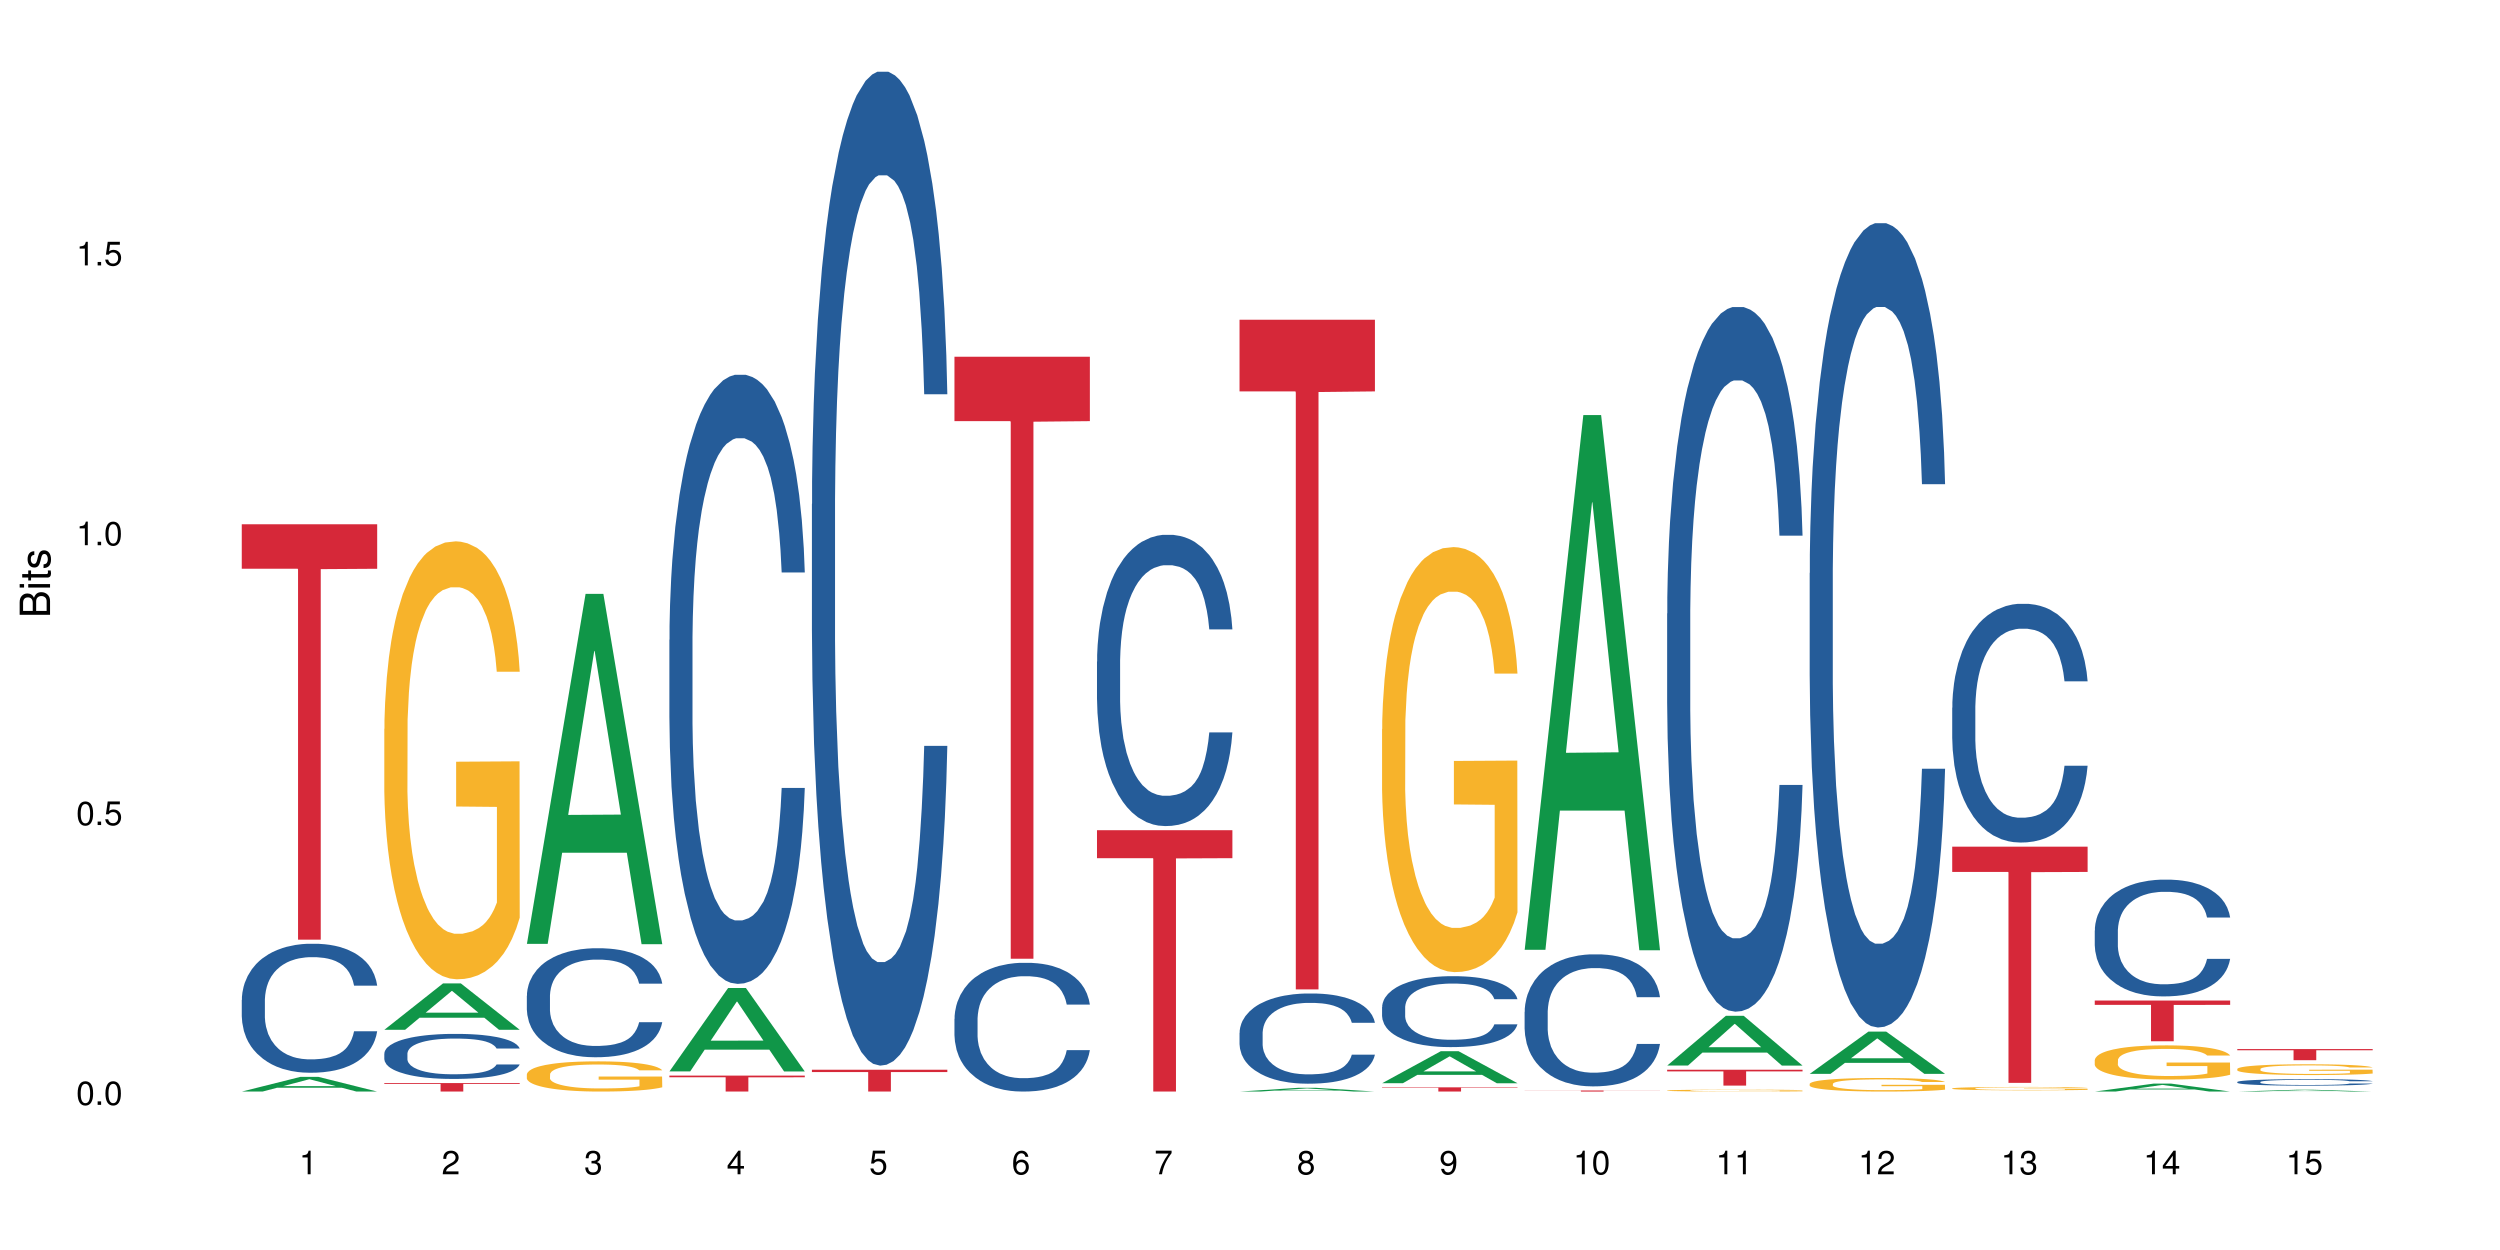 <?xml version="1.0" encoding="UTF-8"?>
<svg xmlns="http://www.w3.org/2000/svg" xmlns:xlink="http://www.w3.org/1999/xlink" width="720pt" height="360pt" viewBox="0 0 720 360" version="1.1">
<defs>
<g>
<symbol overflow="visible" id="glyph0-0">
<path style="stroke:none;" d=""/>
</symbol>
<symbol overflow="visible" id="glyph0-1">
<path style="stroke:none;" d="M 2.641 -6.797 C 2 -6.797 1.422 -6.531 1.078 -6.047 C 0.641 -5.453 0.406 -4.547 0.406 -3.297 C 0.406 -1 1.188 0.219 2.641 0.219 C 4.078 0.219 4.859 -1 4.859 -3.234 C 4.859 -4.562 4.656 -5.438 4.203 -6.047 C 3.844 -6.531 3.281 -6.797 2.641 -6.797 Z M 2.641 -6.047 C 3.547 -6.047 4 -5.125 4 -3.312 C 4 -1.375 3.562 -0.484 2.625 -0.484 C 1.734 -0.484 1.281 -1.422 1.281 -3.281 C 1.281 -5.141 1.734 -6.047 2.641 -6.047 Z M 2.641 -6.047 "/>
</symbol>
<symbol overflow="visible" id="glyph0-2">
<path style="stroke:none;" d="M 1.828 -1 L 0.828 -1 L 0.828 0 L 1.828 0 Z M 1.828 -1 "/>
</symbol>
<symbol overflow="visible" id="glyph0-3">
<path style="stroke:none;" d="M 4.562 -6.797 L 1.062 -6.797 L 0.547 -3.094 L 1.328 -3.094 C 1.719 -3.562 2.047 -3.734 2.578 -3.734 C 3.484 -3.734 4.062 -3.109 4.062 -2.094 C 4.062 -1.125 3.484 -0.531 2.578 -0.531 C 1.828 -0.531 1.375 -0.906 1.188 -1.672 L 0.328 -1.672 C 0.453 -1.109 0.547 -0.844 0.75 -0.594 C 1.125 -0.078 1.828 0.219 2.594 0.219 C 3.969 0.219 4.922 -0.781 4.922 -2.219 C 4.922 -3.562 4.031 -4.484 2.719 -4.484 C 2.25 -4.484 1.859 -4.359 1.469 -4.062 L 1.734 -5.969 L 4.562 -5.969 Z M 4.562 -6.797 "/>
</symbol>
<symbol overflow="visible" id="glyph0-4">
<path style="stroke:none;" d="M 2.484 -4.844 L 2.484 0 L 3.328 0 L 3.328 -6.797 L 2.766 -6.797 C 2.469 -5.75 2.281 -5.609 0.984 -5.453 L 0.984 -4.844 Z M 2.484 -4.844 "/>
</symbol>
<symbol overflow="visible" id="glyph0-5">
<path style="stroke:none;" d="M 4.859 -0.828 L 1.281 -0.828 C 1.359 -1.391 1.672 -1.75 2.5 -2.234 L 3.469 -2.75 C 4.406 -3.266 4.906 -3.969 4.906 -4.812 C 4.906 -5.375 4.672 -5.906 4.266 -6.266 C 3.859 -6.625 3.375 -6.797 2.719 -6.797 C 1.859 -6.797 1.219 -6.5 0.844 -5.922 C 0.609 -5.562 0.5 -5.125 0.484 -4.438 L 1.328 -4.438 C 1.359 -4.906 1.406 -5.188 1.531 -5.406 C 1.75 -5.812 2.188 -6.062 2.703 -6.062 C 3.469 -6.062 4.031 -5.516 4.031 -4.781 C 4.031 -4.25 3.719 -3.797 3.125 -3.438 L 2.234 -2.938 C 0.812 -2.141 0.406 -1.5 0.328 0 L 4.859 0 Z M 4.859 -0.828 "/>
</symbol>
<symbol overflow="visible" id="glyph0-6">
<path style="stroke:none;" d="M 2.125 -3.125 L 2.578 -3.125 C 3.516 -3.125 3.984 -2.703 3.984 -1.891 C 3.984 -1.031 3.469 -0.531 2.578 -0.531 C 1.656 -0.531 1.203 -0.984 1.156 -1.969 L 0.312 -1.969 C 0.344 -1.422 0.438 -1.078 0.609 -0.766 C 0.953 -0.109 1.625 0.219 2.547 0.219 C 3.953 0.219 4.859 -0.609 4.859 -1.906 C 4.859 -2.766 4.516 -3.25 3.703 -3.516 C 4.344 -3.766 4.656 -4.25 4.656 -4.938 C 4.656 -6.109 3.875 -6.797 2.578 -6.797 C 1.203 -6.797 0.484 -6.047 0.453 -4.609 L 1.297 -4.609 C 1.312 -5.016 1.344 -5.25 1.453 -5.453 C 1.641 -5.828 2.062 -6.062 2.594 -6.062 C 3.344 -6.062 3.797 -5.625 3.797 -4.906 C 3.797 -4.422 3.609 -4.141 3.25 -3.984 C 3.016 -3.891 2.719 -3.844 2.125 -3.844 Z M 2.125 -3.125 "/>
</symbol>
<symbol overflow="visible" id="glyph0-7">
<path style="stroke:none;" d="M 3.141 -1.625 L 3.141 0 L 3.984 0 L 3.984 -1.625 L 4.984 -1.625 L 4.984 -2.391 L 3.984 -2.391 L 3.984 -6.797 L 3.359 -6.797 L 0.266 -2.516 L 0.266 -1.625 Z M 3.141 -2.391 L 1 -2.391 L 3.141 -5.359 Z M 3.141 -2.391 "/>
</symbol>
<symbol overflow="visible" id="glyph0-8">
<path style="stroke:none;" d="M 4.781 -5.031 C 4.609 -6.141 3.891 -6.797 2.844 -6.797 C 2.094 -6.797 1.422 -6.438 1.031 -5.828 C 0.609 -5.172 0.406 -4.344 0.406 -3.094 C 0.406 -1.953 0.578 -1.234 0.984 -0.625 C 1.359 -0.078 1.953 0.219 2.703 0.219 C 3.984 0.219 4.922 -0.734 4.922 -2.078 C 4.922 -3.344 4.062 -4.234 2.844 -4.234 C 2.172 -4.234 1.641 -3.969 1.281 -3.469 C 1.281 -5.125 1.828 -6.047 2.797 -6.047 C 3.391 -6.047 3.797 -5.672 3.938 -5.031 Z M 2.734 -3.484 C 3.547 -3.484 4.062 -2.922 4.062 -2 C 4.062 -1.156 3.484 -0.531 2.703 -0.531 C 1.922 -0.531 1.328 -1.188 1.328 -2.047 C 1.328 -2.891 1.906 -3.484 2.734 -3.484 Z M 2.734 -3.484 "/>
</symbol>
<symbol overflow="visible" id="glyph0-9">
<path style="stroke:none;" d="M 4.984 -6.797 L 0.438 -6.797 L 0.438 -5.969 L 4.109 -5.969 C 2.5 -3.656 1.828 -2.234 1.328 0 L 2.219 0 C 2.594 -2.172 3.453 -4.047 4.984 -6.094 Z M 4.984 -6.797 "/>
</symbol>
<symbol overflow="visible" id="glyph0-10">
<path style="stroke:none;" d="M 3.75 -3.578 C 4.453 -4 4.688 -4.344 4.688 -4.984 C 4.688 -6.047 3.844 -6.797 2.641 -6.797 C 1.438 -6.797 0.594 -6.047 0.594 -4.984 C 0.594 -4.359 0.828 -4.016 1.516 -3.578 C 0.734 -3.203 0.359 -2.641 0.359 -1.891 C 0.359 -0.641 1.297 0.219 2.641 0.219 C 3.984 0.219 4.922 -0.641 4.922 -1.875 C 4.922 -2.641 4.531 -3.203 3.75 -3.578 Z M 2.641 -6.047 C 3.359 -6.047 3.812 -5.625 3.812 -4.969 C 3.812 -4.344 3.344 -3.922 2.641 -3.922 C 1.922 -3.922 1.453 -4.344 1.453 -4.984 C 1.453 -5.625 1.922 -6.047 2.641 -6.047 Z M 2.641 -3.203 C 3.484 -3.203 4.062 -2.672 4.062 -1.875 C 4.062 -1.062 3.484 -0.531 2.625 -0.531 C 1.797 -0.531 1.219 -1.078 1.219 -1.875 C 1.219 -2.672 1.797 -3.203 2.641 -3.203 Z M 2.641 -3.203 "/>
</symbol>
<symbol overflow="visible" id="glyph0-11">
<path style="stroke:none;" d="M 0.516 -1.547 C 0.672 -0.438 1.406 0.219 2.438 0.219 C 3.188 0.219 3.859 -0.141 4.266 -0.75 C 4.688 -1.406 4.891 -2.25 4.891 -3.484 C 4.891 -4.625 4.703 -5.359 4.312 -5.953 C 3.938 -6.5 3.344 -6.797 2.594 -6.797 C 1.297 -6.797 0.359 -5.844 0.359 -4.516 C 0.359 -3.25 1.234 -2.344 2.453 -2.344 C 3.094 -2.344 3.562 -2.578 4.016 -3.109 C 4 -1.453 3.469 -0.531 2.5 -0.531 C 1.906 -0.531 1.484 -0.906 1.359 -1.547 Z M 2.578 -6.062 C 3.375 -6.062 3.969 -5.406 3.969 -4.531 C 3.969 -3.688 3.375 -3.094 2.547 -3.094 C 1.734 -3.094 1.234 -3.672 1.234 -4.578 C 1.234 -5.438 1.797 -6.062 2.578 -6.062 Z M 2.578 -6.062 "/>
</symbol>
<symbol overflow="visible" id="glyph1-0">
<path style="stroke:none;" d=""/>
</symbol>
<symbol overflow="visible" id="glyph1-1">
<path style="stroke:none;" d="M 0 -0.953 L 0 -4.891 C 0 -5.719 -0.234 -6.344 -0.734 -6.797 C -1.188 -7.234 -1.812 -7.469 -2.5 -7.469 C -3.547 -7.469 -4.188 -7 -4.625 -5.875 C -4.984 -6.672 -5.641 -7.094 -6.531 -7.094 C -7.156 -7.094 -7.734 -6.859 -8.141 -6.391 C -8.562 -5.938 -8.75 -5.344 -8.75 -4.5 L -8.75 -0.953 Z M -4.984 -2.062 L -7.766 -2.062 L -7.766 -4.219 C -7.766 -4.844 -7.688 -5.203 -7.453 -5.5 C -7.219 -5.812 -6.859 -5.969 -6.375 -5.969 C -5.906 -5.969 -5.531 -5.812 -5.297 -5.5 C -5.062 -5.203 -4.984 -4.844 -4.984 -4.219 Z M -0.984 -2.062 L -4 -2.062 L -4 -4.781 C -4 -5.328 -3.859 -5.688 -3.578 -5.953 C -3.297 -6.219 -2.922 -6.359 -2.484 -6.359 C -2.062 -6.359 -1.688 -6.219 -1.406 -5.953 C -1.109 -5.688 -0.984 -5.328 -0.984 -4.781 Z M -0.984 -2.062 "/>
</symbol>
<symbol overflow="visible" id="glyph1-2">
<path style="stroke:none;" d="M -6.281 -1.797 L -6.281 -0.797 L 0 -0.797 L 0 -1.797 Z M -8.75 -1.797 L -8.75 -0.797 L -7.484 -0.797 L -7.484 -1.797 Z M -8.75 -1.797 "/>
</symbol>
<symbol overflow="visible" id="glyph1-3">
<path style="stroke:none;" d="M -6.281 -3.047 L -6.281 -2.016 L -8.016 -2.016 L -8.016 -1.016 L -6.281 -1.016 L -6.281 -0.172 L -5.469 -0.172 L -5.469 -1.016 L -0.719 -1.016 C -0.078 -1.016 0.281 -1.453 0.281 -2.234 C 0.281 -2.469 0.25 -2.719 0.188 -3.047 L -0.641 -3.047 C -0.609 -2.922 -0.594 -2.766 -0.594 -2.562 C -0.594 -2.141 -0.719 -2.016 -1.156 -2.016 L -5.469 -2.016 L -5.469 -3.047 Z M -6.281 -3.047 "/>
</symbol>
<symbol overflow="visible" id="glyph1-4">
<path style="stroke:none;" d="M -4.531 -5.25 C -5.766 -5.25 -6.469 -4.422 -6.469 -2.969 C -6.469 -1.516 -5.719 -0.562 -4.547 -0.562 C -3.562 -0.562 -3.094 -1.062 -2.734 -2.562 L -2.516 -3.484 C -2.344 -4.188 -2.094 -4.469 -1.625 -4.469 C -1.047 -4.469 -0.641 -3.875 -0.641 -3 C -0.641 -2.453 -0.797 -2 -1.062 -1.75 C -1.25 -1.594 -1.422 -1.531 -1.875 -1.469 L -1.875 -0.406 C -0.422 -0.453 0.281 -1.266 0.281 -2.922 C 0.281 -4.5 -0.5 -5.516 -1.719 -5.516 C -2.656 -5.516 -3.172 -4.984 -3.469 -3.734 L -3.703 -2.766 C -3.891 -1.953 -4.156 -1.609 -4.594 -1.609 C -5.172 -1.609 -5.547 -2.125 -5.547 -2.938 C -5.547 -3.75 -5.203 -4.172 -4.531 -4.203 Z M -4.531 -5.25 "/>
</symbol>
</g>
</defs>
<g id="surface74253">
<rect x="0" y="0" width="720" height="360" style="fill:rgb(100%,100%,100%);fill-opacity:1;stroke:none;"/>
<path style=" stroke:none;fill-rule:nonzero;fill:rgb(6.275%,58.824%,28.235%);fill-opacity:1;" d="M 69.629 314.367 L 69.672 314.363 L 86.547 310.133 L 91.672 310.133 L 108.629 314.371 L 102.668 314.371 L 98.418 313.266 L 79.797 313.266 L 75.629 314.367 L 69.629 314.367 L 81.586 312.809 L 96.711 312.805 L 89.172 310.828 L 89.086 310.824 L 89.004 310.836 L 81.547 312.805 L 81.586 312.809 Z M 69.629 314.367 "/>
<path style=" stroke:none;fill-rule:nonzero;fill:rgb(14.51%,36.078%,60%);fill-opacity:1;" d="M 69.629 287.973 L 69.676 287.938 L 69.676 287.121 L 69.82 285.832 L 70.152 284.203 L 70.484 283.082 L 71.34 281.078 L 72.531 279.141 L 73.766 277.648 L 74.672 276.766 L 75.48 276.086 L 77.332 274.832 L 78.523 274.184 L 79.809 273.609 L 81.375 273.031 L 82.52 272.691 L 85.086 272.148 L 86.988 271.91 L 88.461 271.809 L 91.648 271.809 L 93.551 271.945 L 94.93 272.113 L 96.453 272.387 L 97.738 272.691 L 99.973 273.438 L 101.969 274.391 L 102.871 274.934 L 104.301 275.984 L 105.395 277.004 L 106.156 277.887 L 107.012 279.141 L 107.77 280.672 L 108.344 282.402 L 108.629 283.863 L 101.969 283.863 L 101.637 282.504 L 101.258 281.453 L 100.543 280.059 L 99.828 279.074 L 98.832 278.09 L 97.926 277.445 L 96.691 276.801 L 95.598 276.391 L 94.453 276.086 L 93.359 275.883 L 91.27 275.68 L 88.844 275.68 L 87.938 275.746 L 86.086 276.02 L 85.086 276.258 L 83.66 276.73 L 82.66 277.172 L 81.473 277.852 L 80.664 278.43 L 79.664 279.312 L 78.949 280.094 L 78.141 281.215 L 77.668 282.062 L 77.238 283.012 L 76.859 284.133 L 76.574 285.324 L 76.383 286.578 L 76.289 287.801 L 76.289 293.062 L 76.383 294.285 L 76.621 295.711 L 77.238 297.785 L 78.141 299.582 L 79.188 301.008 L 80.188 302.027 L 80.758 302.504 L 81.52 303.047 L 82.707 303.727 L 84.422 304.406 L 85.418 304.676 L 86.941 304.949 L 88.512 305.086 L 90.602 305.086 L 92.457 304.949 L 93.695 304.777 L 94.977 304.508 L 96.738 303.93 L 97.832 303.387 L 98.781 302.742 L 99.496 302.098 L 99.973 301.555 L 100.684 300.5 L 101.258 299.348 L 101.684 298.156 L 101.969 297.004 L 108.629 297.004 L 108.344 298.359 L 107.914 299.684 L 107.484 300.672 L 106.82 301.859 L 106.059 302.91 L 104.965 304.098 L 104.062 304.879 L 102.871 305.73 L 101.777 306.375 L 100.59 306.953 L 98.832 307.629 L 97.688 307.969 L 96.453 308.277 L 94.977 308.547 L 93.125 308.785 L 91.125 308.922 L 89.27 308.953 L 87.273 308.887 L 85.801 308.75 L 83.848 308.445 L 81.426 307.836 L 79.664 307.188 L 78.285 306.543 L 77.098 305.863 L 75.766 304.949 L 74.051 303.453 L 73.008 302.301 L 72.293 301.348 L 71.484 300.023 L 70.914 298.836 L 70.246 296.934 L 69.773 294.523 L 69.629 292.656 Z M 69.629 287.973 "/>
<path style=" stroke:none;fill-rule:nonzero;fill:rgb(83.922%,15.686%,22.353%);fill-opacity:1;" d="M 69.629 150.996 L 108.629 150.996 L 108.629 163.805 L 92.375 163.914 L 92.375 270.629 L 85.836 270.629 L 85.836 164.027 L 85.742 163.805 L 69.629 163.805 Z M 69.629 150.996 "/>
<path style=" stroke:none;fill-rule:nonzero;fill:rgb(6.275%,58.824%,28.235%);fill-opacity:1;" d="M 110.68 296.574 L 110.723 296.562 L 127.598 283.215 L 132.719 283.215 L 149.68 296.586 L 143.719 296.586 L 139.469 293.098 L 120.848 293.098 L 116.68 296.574 L 110.68 296.574 L 122.637 291.652 L 137.762 291.641 L 130.223 285.402 L 130.137 285.387 L 130.055 285.426 L 122.598 291.641 L 122.637 291.652 Z M 110.68 296.574 "/>
<path style=" stroke:none;fill-rule:nonzero;fill:rgb(14.51%,36.078%,60%);fill-opacity:1;" d="M 110.68 303.41 L 110.727 303.398 L 110.727 303.113 L 110.871 302.66 L 111.203 302.094 L 111.535 301.703 L 112.391 301.004 L 113.582 300.328 L 114.816 299.805 L 115.723 299.496 L 116.531 299.262 L 118.383 298.82 L 119.574 298.598 L 120.859 298.395 L 122.426 298.195 L 123.57 298.074 L 126.137 297.887 L 128.039 297.801 L 129.512 297.766 L 132.699 297.766 L 134.602 297.812 L 135.98 297.875 L 137.504 297.969 L 138.789 298.074 L 141.023 298.336 L 143.02 298.668 L 143.922 298.855 L 145.352 299.227 L 146.445 299.582 L 147.207 299.887 L 148.062 300.328 L 148.82 300.859 L 149.395 301.465 L 149.68 301.973 L 143.02 301.973 L 142.688 301.5 L 142.305 301.133 L 141.594 300.648 L 140.879 300.305 L 139.883 299.961 L 138.977 299.734 L 137.742 299.508 L 136.648 299.367 L 135.504 299.262 L 134.41 299.188 L 132.32 299.117 L 129.895 299.117 L 128.988 299.141 L 127.137 299.238 L 126.137 299.32 L 124.711 299.484 L 123.711 299.641 L 122.523 299.875 L 121.715 300.078 L 120.715 300.387 L 120 300.66 L 119.191 301.051 L 118.719 301.348 L 118.289 301.68 L 117.91 302.07 L 117.625 302.484 L 117.434 302.922 L 117.34 303.348 L 117.34 305.188 L 117.434 305.613 L 117.672 306.109 L 118.289 306.832 L 119.191 307.461 L 120.238 307.961 L 121.238 308.316 L 121.809 308.48 L 122.57 308.672 L 123.758 308.906 L 125.473 309.145 L 126.469 309.238 L 127.992 309.336 L 129.562 309.383 L 131.652 309.383 L 133.508 309.336 L 134.746 309.273 L 136.027 309.18 L 137.789 308.98 L 138.883 308.789 L 139.832 308.562 L 140.547 308.34 L 141.023 308.148 L 141.734 307.781 L 142.305 307.379 L 142.734 306.965 L 143.02 306.562 L 149.68 306.562 L 149.395 307.035 L 148.965 307.496 L 148.535 307.84 L 147.871 308.258 L 147.109 308.625 L 146.016 309.039 L 145.113 309.312 L 143.922 309.605 L 142.828 309.832 L 141.641 310.035 L 139.883 310.27 L 138.738 310.391 L 137.504 310.496 L 136.027 310.59 L 134.176 310.676 L 132.176 310.723 L 130.32 310.734 L 128.324 310.711 L 126.852 310.66 L 124.898 310.555 L 122.473 310.344 L 120.715 310.117 L 119.336 309.891 L 118.148 309.656 L 116.816 309.336 L 115.102 308.812 L 114.059 308.41 L 113.344 308.078 L 112.535 307.617 L 111.965 307.203 L 111.297 306.539 L 110.824 305.695 L 110.68 305.043 Z M 110.68 303.41 "/>
<path style=" stroke:none;fill-rule:nonzero;fill:rgb(96.863%,70.196%,16.863%);fill-opacity:1;" d="M 110.68 209.93 L 110.727 209.812 L 110.727 207.508 L 110.918 202.324 L 111.395 195.184 L 112.012 189.309 L 112.676 184.703 L 113.105 182.281 L 113.82 178.828 L 114.438 176.293 L 116.008 171.109 L 118.004 166.27 L 119.098 164.199 L 120.336 162.238 L 122.094 160.051 L 122.902 159.246 L 125.375 157.402 L 128.18 156.25 L 131.273 155.902 L 132.699 156.02 L 134.648 156.48 L 137.312 157.746 L 138.836 158.898 L 140.023 160.051 L 141.262 161.547 L 142.781 163.852 L 144.207 166.617 L 145.352 169.383 L 146.492 172.836 L 147.441 176.523 L 148.25 180.555 L 148.965 185.391 L 149.395 189.426 L 149.68 193.457 L 143.066 193.457 L 142.688 189.426 L 142.258 186.312 L 141.547 182.512 L 140.832 179.75 L 140.117 177.559 L 138.789 174.566 L 137.645 172.723 L 136.219 171.109 L 134.84 170.07 L 133.27 169.383 L 132.32 169.152 L 129.797 169.152 L 127.516 169.957 L 126.184 170.879 L 125.234 171.801 L 123.902 173.527 L 123.094 174.91 L 122.617 175.832 L 121.191 179.402 L 120.238 182.629 L 119.715 184.816 L 119.051 188.273 L 118.574 191.383 L 118.051 195.988 L 117.766 199.445 L 117.387 207.277 L 117.34 228.012 L 117.48 232.391 L 117.766 237.113 L 118.148 241.258 L 118.719 245.637 L 119.289 248.977 L 120.285 253.469 L 121.145 256.465 L 121.809 258.422 L 123.094 261.535 L 123.617 262.57 L 124.852 264.645 L 126.137 266.258 L 127.707 267.637 L 128.895 268.328 L 130.797 268.906 L 133.223 268.906 L 136.078 268.215 L 137.883 267.293 L 139.121 266.371 L 139.93 265.566 L 140.926 264.297 L 141.641 263.145 L 142.305 261.879 L 143.113 259.922 L 143.113 232.391 L 131.367 232.273 L 131.367 219.375 L 149.629 219.258 L 149.68 264.297 L 148.68 267.406 L 147.441 270.402 L 146.254 272.707 L 145.016 274.664 L 143.258 276.855 L 141.832 278.234 L 139.645 279.848 L 137.645 280.887 L 135.555 281.578 L 133.699 281.922 L 131.512 282.039 L 129.562 281.809 L 127.469 281.117 L 125.805 280.195 L 124.281 279.043 L 122.762 277.543 L 120.859 275.125 L 119.621 273.168 L 118.336 270.75 L 117.055 267.867 L 115.91 264.758 L 115.152 262.34 L 114.391 259.574 L 113.582 256.121 L 112.82 252.203 L 112.25 248.633 L 111.727 244.602 L 111.348 240.801 L 110.965 235.617 L 110.773 231.469 L 110.68 227.898 Z M 110.68 209.93 "/>
<path style=" stroke:none;fill-rule:nonzero;fill:rgb(83.922%,15.686%,22.353%);fill-opacity:1;" d="M 110.68 311.914 L 149.68 311.914 L 149.68 312.176 L 133.426 312.18 L 133.426 314.371 L 126.887 314.371 L 126.887 312.18 L 126.793 312.176 L 110.68 312.176 Z M 110.68 311.914 "/>
<path style=" stroke:none;fill-rule:nonzero;fill:rgb(6.275%,58.824%,28.235%);fill-opacity:1;" d="M 151.73 271.836 L 151.773 271.738 L 168.648 171.027 L 173.77 171.027 L 190.73 271.93 L 184.77 271.93 L 180.52 245.59 L 161.898 245.59 L 157.73 271.836 L 151.73 271.836 L 163.688 234.695 L 178.812 234.602 L 171.27 187.516 L 171.188 187.418 L 171.105 187.703 L 163.648 234.602 L 163.688 234.695 Z M 151.73 271.836 "/>
<path style=" stroke:none;fill-rule:nonzero;fill:rgb(14.51%,36.078%,60%);fill-opacity:1;" d="M 151.73 286.762 L 151.777 286.734 L 151.777 286.047 L 151.922 284.957 L 152.254 283.578 L 152.586 282.633 L 153.441 280.941 L 154.633 279.305 L 155.867 278.043 L 156.773 277.297 L 157.582 276.723 L 159.434 275.66 L 160.625 275.117 L 161.91 274.629 L 163.477 274.141 L 164.617 273.855 L 167.188 273.395 L 169.09 273.195 L 170.562 273.109 L 173.75 273.109 L 175.652 273.223 L 177.031 273.367 L 178.555 273.598 L 179.84 273.855 L 182.074 274.484 L 184.07 275.289 L 184.973 275.746 L 186.402 276.637 L 187.496 277.496 L 188.254 278.242 L 189.113 279.305 L 189.871 280.598 L 190.445 282.059 L 190.73 283.293 L 184.07 283.293 L 183.738 282.145 L 183.355 281.254 L 182.645 280.078 L 181.93 279.246 L 180.934 278.414 L 180.027 277.871 L 178.793 277.324 L 177.699 276.98 L 176.555 276.723 L 175.461 276.551 L 173.371 276.379 L 170.945 276.379 L 170.039 276.438 L 168.188 276.664 L 167.188 276.867 L 165.762 277.27 L 164.762 277.641 L 163.574 278.215 L 162.766 278.703 L 161.766 279.449 L 161.051 280.109 L 160.242 281.055 L 159.77 281.773 L 159.34 282.574 L 158.961 283.523 L 158.676 284.527 L 158.484 285.586 L 158.391 286.621 L 158.391 291.066 L 158.484 292.098 L 158.723 293.305 L 159.34 295.055 L 160.242 296.574 L 161.289 297.777 L 162.289 298.641 L 162.859 299.043 L 163.621 299.5 L 164.809 300.074 L 166.52 300.648 L 167.52 300.879 L 169.043 301.105 L 170.613 301.223 L 172.703 301.223 L 174.559 301.105 L 175.797 300.965 L 177.078 300.734 L 178.84 300.246 L 179.934 299.789 L 180.883 299.242 L 181.598 298.695 L 182.074 298.238 L 182.785 297.348 L 183.355 296.375 L 183.785 295.371 L 184.07 294.395 L 190.73 294.395 L 190.445 295.543 L 190.016 296.66 L 189.586 297.492 L 188.922 298.496 L 188.16 299.387 L 187.066 300.391 L 186.164 301.051 L 184.973 301.766 L 183.879 302.312 L 182.691 302.801 L 180.934 303.375 L 179.789 303.66 L 178.555 303.918 L 177.078 304.148 L 175.227 304.348 L 173.227 304.465 L 171.371 304.492 L 169.375 304.434 L 167.902 304.32 L 165.949 304.062 L 163.523 303.547 L 161.766 303 L 160.387 302.457 L 159.199 301.883 L 157.867 301.105 L 156.152 299.844 L 155.105 298.871 L 154.395 298.066 L 153.586 296.949 L 153.016 295.941 L 152.348 294.336 L 151.875 292.301 L 151.73 290.723 Z M 151.73 286.762 "/>
<path style=" stroke:none;fill-rule:nonzero;fill:rgb(96.863%,70.196%,16.863%);fill-opacity:1;" d="M 151.73 309.398 L 151.777 309.391 L 151.777 309.23 L 151.969 308.875 L 152.445 308.379 L 153.062 307.977 L 153.727 307.656 L 154.156 307.492 L 154.871 307.254 L 155.488 307.078 L 157.059 306.719 L 159.055 306.387 L 160.148 306.242 L 161.387 306.109 L 163.145 305.957 L 163.953 305.902 L 166.426 305.773 L 169.23 305.695 L 172.324 305.672 L 173.75 305.68 L 175.699 305.711 L 178.363 305.797 L 179.887 305.879 L 181.074 305.957 L 182.312 306.062 L 183.832 306.219 L 185.258 306.41 L 186.402 306.602 L 187.543 306.84 L 188.492 307.094 L 189.301 307.371 L 190.016 307.707 L 190.445 307.984 L 190.73 308.262 L 184.117 308.262 L 183.738 307.984 L 183.309 307.77 L 182.598 307.508 L 181.883 307.316 L 181.168 307.164 L 179.84 306.957 L 178.695 306.832 L 177.27 306.719 L 175.891 306.648 L 174.32 306.602 L 173.371 306.586 L 170.848 306.586 L 168.566 306.641 L 167.234 306.703 L 166.285 306.77 L 164.953 306.887 L 164.145 306.98 L 163.668 307.047 L 162.242 307.293 L 161.289 307.516 L 160.766 307.664 L 160.102 307.902 L 159.625 308.117 L 159.102 308.438 L 158.816 308.676 L 158.438 309.215 L 158.391 310.645 L 158.531 310.945 L 158.816 311.273 L 159.199 311.559 L 159.77 311.859 L 160.34 312.09 L 161.336 312.402 L 162.195 312.605 L 162.859 312.742 L 164.145 312.957 L 164.668 313.027 L 165.902 313.172 L 167.188 313.281 L 168.758 313.379 L 169.945 313.426 L 171.848 313.465 L 174.273 313.465 L 177.129 313.418 L 178.934 313.355 L 180.172 313.289 L 180.98 313.234 L 181.977 313.148 L 182.691 313.066 L 183.355 312.98 L 184.164 312.844 L 184.164 310.945 L 172.418 310.938 L 172.418 310.051 L 190.68 310.039 L 190.73 313.148 L 189.73 313.363 L 188.492 313.566 L 187.305 313.727 L 186.066 313.863 L 184.309 314.012 L 182.883 314.109 L 180.695 314.219 L 178.695 314.293 L 176.605 314.34 L 174.75 314.363 L 172.562 314.371 L 170.613 314.355 L 168.52 314.309 L 166.855 314.242 L 165.332 314.164 L 163.812 314.062 L 161.91 313.895 L 160.672 313.758 L 159.387 313.594 L 158.105 313.395 L 156.961 313.18 L 156.203 313.012 L 155.441 312.82 L 154.633 312.582 L 153.871 312.312 L 153.301 312.066 L 152.777 311.789 L 152.398 311.527 L 152.016 311.168 L 151.824 310.883 L 151.73 310.637 Z M 151.73 309.398 "/>
<path style=" stroke:none;fill-rule:nonzero;fill:rgb(6.275%,58.824%,28.235%);fill-opacity:1;" d="M 192.781 308.566 L 192.824 308.543 L 209.695 284.543 L 214.82 284.543 L 231.781 308.59 L 225.82 308.59 L 221.57 302.312 L 202.949 302.312 L 198.781 308.566 L 192.781 308.566 L 204.738 299.715 L 219.863 299.691 L 212.32 288.469 L 212.238 288.449 L 212.156 288.516 L 204.699 299.691 L 204.738 299.715 Z M 192.781 308.566 "/>
<path style=" stroke:none;fill-rule:nonzero;fill:rgb(14.51%,36.078%,60%);fill-opacity:1;" d="M 192.781 184.27 L 192.828 184.109 L 192.828 180.262 L 192.973 174.168 L 193.305 166.473 L 193.637 161.184 L 194.492 151.723 L 195.684 142.582 L 196.918 135.527 L 197.824 131.359 L 198.633 128.152 L 200.484 122.219 L 201.676 119.172 L 202.957 116.445 L 204.527 113.723 L 205.668 112.117 L 208.238 109.551 L 210.141 108.43 L 211.613 107.949 L 214.801 107.949 L 216.703 108.59 L 218.082 109.391 L 219.605 110.676 L 220.887 112.117 L 223.125 115.645 L 225.121 120.137 L 226.023 122.699 L 227.453 127.672 L 228.547 132.48 L 229.305 136.648 L 230.164 142.582 L 230.922 149.797 L 231.496 157.977 L 231.781 164.871 L 225.121 164.871 L 224.789 158.457 L 224.406 153.484 L 223.695 146.91 L 222.98 142.262 L 221.984 137.613 L 221.078 134.566 L 219.844 131.52 L 218.75 129.594 L 217.605 128.152 L 216.512 127.191 L 214.422 126.227 L 211.996 126.227 L 211.09 126.547 L 209.238 127.832 L 208.238 128.953 L 206.812 131.199 L 205.812 133.281 L 204.625 136.488 L 203.816 139.215 L 202.816 143.383 L 202.102 147.07 L 201.293 152.363 L 200.82 156.371 L 200.391 160.863 L 200.012 166.152 L 199.727 171.766 L 199.535 177.699 L 199.441 183.469 L 199.441 208.324 L 199.535 214.094 L 199.773 220.828 L 200.391 230.609 L 201.293 239.109 L 202.34 245.844 L 203.34 250.652 L 203.91 252.898 L 204.672 255.461 L 205.859 258.668 L 207.57 261.875 L 208.57 263.16 L 210.094 264.441 L 211.664 265.082 L 213.754 265.082 L 215.609 264.441 L 216.848 263.641 L 218.129 262.355 L 219.891 259.633 L 220.984 257.066 L 221.934 254.02 L 222.648 250.973 L 223.125 248.406 L 223.836 243.438 L 224.406 237.984 L 224.836 232.375 L 225.121 226.922 L 231.781 226.922 L 231.496 233.336 L 231.066 239.59 L 230.637 244.238 L 229.973 249.852 L 229.211 254.82 L 228.117 260.434 L 227.215 264.121 L 226.023 268.129 L 224.93 271.176 L 223.742 273.902 L 221.984 277.109 L 220.84 278.711 L 219.605 280.156 L 218.129 281.438 L 216.277 282.559 L 214.277 283.203 L 212.422 283.363 L 210.426 283.043 L 208.953 282.398 L 207 280.957 L 204.574 278.07 L 202.816 275.023 L 201.438 271.977 L 200.25 268.77 L 198.918 264.441 L 197.203 257.387 L 196.156 251.934 L 195.445 247.445 L 194.637 241.191 L 194.066 235.582 L 193.398 226.602 L 192.926 215.219 L 192.781 206.398 Z M 192.781 184.27 "/>
<path style=" stroke:none;fill-rule:nonzero;fill:rgb(83.922%,15.686%,22.353%);fill-opacity:1;" d="M 192.781 309.77 L 231.781 309.77 L 231.781 310.262 L 215.527 310.266 L 215.527 314.371 L 208.988 314.371 L 208.988 310.27 L 208.891 310.262 L 192.781 310.262 Z M 192.781 309.77 "/>
<path style=" stroke:none;fill-rule:nonzero;fill:rgb(14.51%,36.078%,60%);fill-opacity:1;" d="M 233.832 145.207 L 233.879 144.945 L 233.879 138.664 L 234.023 128.723 L 234.355 116.164 L 234.688 107.531 L 235.543 92.094 L 236.734 77.18 L 237.969 65.668 L 238.875 58.863 L 239.684 53.629 L 241.535 43.949 L 242.727 38.977 L 244.008 34.531 L 245.578 30.082 L 246.719 27.465 L 249.289 23.281 L 251.191 21.449 L 252.664 20.664 L 255.852 20.664 L 257.754 21.711 L 259.133 23.02 L 260.656 25.109 L 261.938 27.465 L 264.176 33.223 L 266.172 40.547 L 267.074 44.734 L 268.504 52.844 L 269.598 60.695 L 270.355 67.496 L 271.215 77.18 L 271.973 88.953 L 272.543 102.297 L 272.832 113.547 L 266.172 113.547 L 265.84 103.082 L 265.457 94.973 L 264.746 84.242 L 264.031 76.656 L 263.031 69.066 L 262.129 64.098 L 260.895 59.125 L 259.801 55.984 L 258.656 53.629 L 257.562 52.062 L 255.473 50.492 L 253.047 50.492 L 252.141 51.016 L 250.289 53.105 L 249.289 54.938 L 247.863 58.602 L 246.863 62.004 L 245.676 67.234 L 244.867 71.684 L 243.867 78.488 L 243.152 84.504 L 242.344 93.141 L 241.871 99.68 L 241.441 107.008 L 241.062 115.641 L 240.777 124.797 L 240.586 134.48 L 240.492 143.898 L 240.492 184.453 L 240.586 193.875 L 240.824 204.863 L 241.441 220.824 L 242.344 234.691 L 243.391 245.68 L 244.391 253.527 L 244.961 257.191 L 245.723 261.379 L 246.91 266.613 L 248.621 271.844 L 249.621 273.938 L 251.145 276.031 L 252.711 277.078 L 254.805 277.078 L 256.66 276.031 L 257.898 274.723 L 259.18 272.629 L 260.941 268.18 L 262.035 263.996 L 262.984 259.023 L 263.699 254.051 L 264.176 249.867 L 264.887 241.754 L 265.457 232.859 L 265.887 223.703 L 266.172 214.805 L 272.832 214.805 L 272.543 225.27 L 272.117 235.477 L 271.688 243.062 L 271.023 252.223 L 270.262 260.332 L 269.168 269.488 L 268.266 275.508 L 267.074 282.047 L 265.98 287.02 L 264.793 291.469 L 263.031 296.699 L 261.891 299.316 L 260.656 301.672 L 259.18 303.766 L 257.324 305.598 L 255.328 306.645 L 253.473 306.906 L 251.477 306.383 L 250.004 305.336 L 248.051 302.98 L 245.625 298.27 L 243.867 293.301 L 242.488 288.328 L 241.297 283.094 L 239.969 276.031 L 238.254 264.52 L 237.207 255.621 L 236.496 248.297 L 235.688 238.094 L 235.117 228.934 L 234.449 214.281 L 233.977 195.703 L 233.832 181.312 Z M 233.832 145.207 "/>
<path style=" stroke:none;fill-rule:nonzero;fill:rgb(83.922%,15.686%,22.353%);fill-opacity:1;" d="M 233.832 308.086 L 272.832 308.086 L 272.832 308.758 L 256.578 308.762 L 256.578 314.371 L 250.039 314.371 L 250.039 308.77 L 249.941 308.758 L 233.832 308.758 Z M 233.832 308.086 "/>
<path style=" stroke:none;fill-rule:nonzero;fill:rgb(14.51%,36.078%,60%);fill-opacity:1;" d="M 274.883 293.426 L 274.93 293.395 L 274.93 292.582 L 275.074 291.293 L 275.406 289.664 L 275.738 288.547 L 276.594 286.547 L 277.785 284.617 L 279.02 283.125 L 279.926 282.242 L 280.734 281.566 L 282.586 280.312 L 283.777 279.668 L 285.059 279.094 L 286.629 278.516 L 287.77 278.176 L 290.34 277.637 L 292.242 277.398 L 293.715 277.297 L 296.902 277.297 L 298.805 277.434 L 300.184 277.602 L 301.707 277.871 L 302.988 278.176 L 305.227 278.922 L 307.223 279.871 L 308.125 280.414 L 309.555 281.465 L 310.648 282.48 L 311.406 283.363 L 312.266 284.617 L 313.023 286.141 L 313.594 287.871 L 313.883 289.328 L 307.223 289.328 L 306.891 287.973 L 306.508 286.922 L 305.797 285.531 L 305.082 284.547 L 304.082 283.566 L 303.18 282.922 L 301.945 282.277 L 300.852 281.871 L 299.707 281.566 L 298.613 281.363 L 296.523 281.16 L 294.098 281.16 L 293.191 281.227 L 291.34 281.5 L 290.34 281.734 L 288.914 282.211 L 287.914 282.652 L 286.727 283.328 L 285.918 283.906 L 284.918 284.785 L 284.203 285.566 L 283.395 286.684 L 282.922 287.531 L 282.492 288.48 L 282.113 289.598 L 281.828 290.785 L 281.637 292.039 L 281.539 293.258 L 281.539 298.512 L 281.637 299.73 L 281.875 301.152 L 282.492 303.223 L 283.395 305.016 L 284.441 306.441 L 285.441 307.457 L 286.012 307.934 L 286.773 308.473 L 287.961 309.152 L 289.672 309.828 L 290.672 310.102 L 292.195 310.371 L 293.762 310.508 L 295.855 310.508 L 297.711 310.371 L 298.949 310.203 L 300.23 309.93 L 301.992 309.355 L 303.086 308.812 L 304.035 308.168 L 304.75 307.523 L 305.227 306.984 L 305.938 305.934 L 306.508 304.781 L 306.938 303.594 L 307.223 302.441 L 313.883 302.441 L 313.594 303.797 L 313.168 305.117 L 312.738 306.102 L 312.074 307.289 L 311.312 308.34 L 310.219 309.523 L 309.316 310.305 L 308.125 311.152 L 307.031 311.797 L 305.844 312.371 L 304.082 313.051 L 302.941 313.387 L 301.707 313.691 L 300.23 313.965 L 298.375 314.203 L 296.379 314.336 L 294.523 314.371 L 292.527 314.305 L 291.051 314.168 L 289.102 313.863 L 286.676 313.254 L 284.918 312.609 L 283.539 311.965 L 282.348 311.285 L 281.02 310.371 L 279.305 308.879 L 278.258 307.727 L 277.547 306.781 L 276.738 305.457 L 276.168 304.273 L 275.5 302.375 L 275.027 299.969 L 274.883 298.105 Z M 274.883 293.426 "/>
<path style=" stroke:none;fill-rule:nonzero;fill:rgb(83.922%,15.686%,22.353%);fill-opacity:1;" d="M 274.883 102.73 L 313.883 102.73 L 313.883 121.289 L 297.629 121.453 L 297.629 276.117 L 291.09 276.117 L 291.09 121.613 L 290.992 121.289 L 274.883 121.289 Z M 274.883 102.73 "/>
<path style=" stroke:none;fill-rule:nonzero;fill:rgb(14.51%,36.078%,60%);fill-opacity:1;" d="M 315.934 190.539 L 315.98 190.465 L 315.98 188.625 L 316.125 185.711 L 316.457 182.031 L 316.789 179.5 L 317.645 174.98 L 318.836 170.609 L 320.07 167.238 L 320.977 165.242 L 321.781 163.711 L 323.637 160.875 L 324.828 159.418 L 326.109 158.113 L 327.68 156.812 L 328.82 156.043 L 331.391 154.816 L 333.293 154.281 L 334.766 154.051 L 337.953 154.051 L 339.855 154.359 L 341.234 154.742 L 342.758 155.355 L 344.039 156.043 L 346.277 157.73 L 348.273 159.879 L 349.176 161.105 L 350.605 163.48 L 351.699 165.781 L 352.457 167.773 L 353.316 170.609 L 354.074 174.059 L 354.645 177.969 L 354.93 181.266 L 348.273 181.266 L 347.941 178.199 L 347.559 175.824 L 346.848 172.68 L 346.133 170.457 L 345.133 168.234 L 344.23 166.777 L 342.996 165.32 L 341.902 164.402 L 340.758 163.711 L 339.664 163.25 L 337.574 162.789 L 335.148 162.789 L 334.242 162.945 L 332.391 163.559 L 331.391 164.094 L 329.965 165.168 L 328.965 166.164 L 327.777 167.695 L 326.969 169 L 325.969 170.992 L 325.254 172.758 L 324.445 175.285 L 323.973 177.203 L 323.543 179.348 L 323.164 181.879 L 322.879 184.562 L 322.688 187.398 L 322.59 190.156 L 322.59 202.039 L 322.688 204.797 L 322.926 208.02 L 323.543 212.695 L 324.445 216.758 L 325.492 219.977 L 326.492 222.277 L 327.062 223.352 L 327.824 224.574 L 329.012 226.109 L 330.723 227.641 L 331.723 228.254 L 333.246 228.867 L 334.812 229.176 L 336.906 229.176 L 338.762 228.867 L 340 228.484 L 341.281 227.871 L 343.043 226.57 L 344.137 225.344 L 345.086 223.887 L 345.801 222.43 L 346.277 221.203 L 346.988 218.828 L 347.559 216.219 L 347.988 213.539 L 348.273 210.93 L 354.93 210.93 L 354.645 213.996 L 354.219 216.988 L 353.789 219.211 L 353.125 221.895 L 352.363 224.27 L 351.27 226.953 L 350.367 228.715 L 349.176 230.633 L 348.082 232.09 L 346.895 233.391 L 345.133 234.926 L 343.992 235.691 L 342.758 236.383 L 341.281 236.996 L 339.426 237.531 L 337.43 237.836 L 335.574 237.914 L 333.578 237.762 L 332.102 237.453 L 330.152 236.766 L 327.727 235.383 L 325.969 233.93 L 324.59 232.473 L 323.398 230.938 L 322.07 228.867 L 320.355 225.496 L 319.309 222.891 L 318.598 220.742 L 317.789 217.754 L 317.219 215.07 L 316.551 210.777 L 316.074 205.336 L 315.934 201.117 Z M 315.934 190.539 "/>
<path style=" stroke:none;fill-rule:nonzero;fill:rgb(83.922%,15.686%,22.353%);fill-opacity:1;" d="M 315.934 239.094 L 354.93 239.094 L 354.93 247.152 L 338.68 247.223 L 338.68 314.371 L 332.141 314.371 L 332.141 247.293 L 332.043 247.152 L 315.934 247.152 Z M 315.934 239.094 "/>
<path style=" stroke:none;fill-rule:nonzero;fill:rgb(6.275%,58.824%,28.235%);fill-opacity:1;" d="M 356.984 314.371 L 357.027 314.367 L 373.898 313.289 L 379.023 313.289 L 395.98 314.371 L 390.023 314.371 L 385.773 314.086 L 367.148 314.086 L 362.984 314.371 L 356.984 314.371 L 368.941 313.973 L 384.066 313.969 L 376.523 313.465 L 376.359 313.465 L 368.898 313.969 L 368.941 313.973 Z M 356.984 314.371 "/>
<path style=" stroke:none;fill-rule:nonzero;fill:rgb(14.51%,36.078%,60%);fill-opacity:1;" d="M 356.984 297.434 L 357.031 297.41 L 357.031 296.84 L 357.176 295.938 L 357.508 294.797 L 357.84 294.016 L 358.695 292.613 L 359.887 291.262 L 361.121 290.215 L 362.023 289.598 L 362.832 289.121 L 364.688 288.246 L 365.879 287.793 L 367.16 287.391 L 368.73 286.984 L 369.871 286.75 L 372.441 286.367 L 374.344 286.203 L 375.816 286.133 L 379.004 286.133 L 380.906 286.227 L 382.285 286.344 L 383.809 286.535 L 385.09 286.75 L 387.328 287.27 L 389.324 287.938 L 390.227 288.316 L 391.656 289.051 L 392.75 289.766 L 393.508 290.383 L 394.367 291.262 L 395.125 292.328 L 395.695 293.539 L 395.98 294.559 L 389.324 294.559 L 388.992 293.609 L 388.609 292.875 L 387.898 291.902 L 387.184 291.211 L 386.184 290.523 L 385.281 290.074 L 384.047 289.621 L 382.953 289.336 L 381.809 289.121 L 380.715 288.98 L 378.625 288.84 L 376.199 288.84 L 375.293 288.887 L 373.438 289.074 L 372.441 289.242 L 371.016 289.574 L 370.016 289.883 L 368.828 290.359 L 368.02 290.762 L 367.02 291.379 L 366.305 291.926 L 365.496 292.707 L 365.023 293.301 L 364.594 293.969 L 364.215 294.75 L 363.926 295.582 L 363.738 296.461 L 363.641 297.316 L 363.641 300.996 L 363.738 301.852 L 363.977 302.848 L 364.594 304.297 L 365.496 305.555 L 366.543 306.551 L 367.543 307.266 L 368.113 307.598 L 368.875 307.977 L 370.062 308.449 L 371.773 308.926 L 372.773 309.117 L 374.297 309.305 L 375.863 309.402 L 377.957 309.402 L 379.812 309.305 L 381.047 309.188 L 382.332 308.996 L 384.094 308.594 L 385.188 308.215 L 386.137 307.762 L 386.852 307.312 L 387.328 306.93 L 388.039 306.195 L 388.609 305.387 L 389.039 304.559 L 389.324 303.75 L 395.98 303.75 L 395.695 304.699 L 395.27 305.625 L 394.84 306.312 L 394.176 307.145 L 393.414 307.883 L 392.32 308.711 L 391.418 309.258 L 390.227 309.852 L 389.133 310.305 L 387.945 310.707 L 386.184 311.18 L 385.043 311.418 L 383.809 311.633 L 382.332 311.824 L 380.477 311.988 L 378.48 312.082 L 376.625 312.109 L 374.629 312.059 L 373.152 311.965 L 371.203 311.75 L 368.777 311.324 L 367.02 310.871 L 365.641 310.422 L 364.449 309.945 L 363.121 309.305 L 361.406 308.262 L 360.359 307.453 L 359.648 306.789 L 358.84 305.863 L 358.27 305.031 L 357.602 303.703 L 357.125 302.016 L 356.984 300.711 Z M 356.984 297.434 "/>
<path style=" stroke:none;fill-rule:nonzero;fill:rgb(83.922%,15.686%,22.353%);fill-opacity:1;" d="M 356.984 92.078 L 395.98 92.078 L 395.98 112.723 L 379.73 112.906 L 379.73 284.953 L 373.191 284.953 L 373.191 113.086 L 373.094 112.723 L 356.984 112.723 Z M 356.984 92.078 "/>
<path style=" stroke:none;fill-rule:nonzero;fill:rgb(6.275%,58.824%,28.235%);fill-opacity:1;" d="M 398.035 311.961 L 398.078 311.953 L 414.949 302.75 L 420.074 302.75 L 437.031 311.973 L 431.074 311.973 L 426.824 309.562 L 408.199 309.562 L 404.035 311.961 L 398.035 311.961 L 409.992 308.57 L 425.117 308.559 L 417.574 304.258 L 417.492 304.25 L 417.41 304.273 L 409.949 308.559 L 409.992 308.57 Z M 398.035 311.961 "/>
<path style=" stroke:none;fill-rule:nonzero;fill:rgb(14.51%,36.078%,60%);fill-opacity:1;" d="M 398.035 290.035 L 398.082 290.02 L 398.082 289.57 L 398.227 288.859 L 398.559 287.965 L 398.891 287.348 L 399.746 286.246 L 400.938 285.184 L 402.172 284.363 L 403.074 283.879 L 403.883 283.504 L 405.738 282.812 L 406.93 282.457 L 408.211 282.141 L 409.781 281.824 L 410.922 281.637 L 413.492 281.34 L 415.395 281.207 L 416.867 281.152 L 420.055 281.152 L 421.957 281.227 L 423.336 281.32 L 424.859 281.469 L 426.141 281.637 L 428.379 282.047 L 430.375 282.57 L 431.277 282.867 L 432.707 283.449 L 433.801 284.008 L 434.559 284.492 L 435.414 285.184 L 436.176 286.023 L 436.746 286.977 L 437.031 287.777 L 430.375 287.777 L 430.043 287.031 L 429.66 286.453 L 428.949 285.688 L 428.234 285.145 L 427.234 284.605 L 426.332 284.25 L 425.098 283.895 L 424 283.672 L 422.859 283.504 L 421.766 283.391 L 419.676 283.281 L 417.25 283.281 L 416.344 283.316 L 414.488 283.465 L 413.492 283.598 L 412.066 283.859 L 411.066 284.102 L 409.875 284.473 L 409.07 284.793 L 408.07 285.277 L 407.355 285.707 L 406.547 286.32 L 406.07 286.789 L 405.645 287.312 L 405.266 287.926 L 404.977 288.582 L 404.789 289.27 L 404.691 289.941 L 404.691 292.836 L 404.789 293.508 L 405.027 294.293 L 405.645 295.43 L 406.547 296.418 L 407.594 297.203 L 408.594 297.762 L 409.164 298.023 L 409.926 298.324 L 411.113 298.695 L 412.824 299.07 L 413.824 299.219 L 415.348 299.367 L 416.914 299.445 L 419.008 299.445 L 420.863 299.367 L 422.098 299.277 L 423.383 299.125 L 425.145 298.809 L 426.238 298.512 L 427.188 298.156 L 427.902 297.801 L 428.379 297.504 L 429.09 296.922 L 429.66 296.289 L 430.09 295.637 L 430.375 295 L 437.031 295 L 436.746 295.746 L 436.32 296.477 L 435.891 297.016 L 435.227 297.672 L 434.465 298.25 L 433.371 298.902 L 432.469 299.332 L 431.277 299.797 L 430.184 300.152 L 428.996 300.469 L 427.234 300.844 L 426.094 301.031 L 424.859 301.199 L 423.383 301.348 L 421.527 301.477 L 419.531 301.551 L 417.676 301.57 L 415.68 301.535 L 414.203 301.461 L 412.254 301.293 L 409.828 300.957 L 408.07 300.602 L 406.691 300.246 L 405.5 299.871 L 404.168 299.367 L 402.457 298.547 L 401.41 297.914 L 400.699 297.391 L 399.891 296.664 L 399.32 296.008 L 398.652 294.965 L 398.176 293.641 L 398.035 292.613 Z M 398.035 290.035 "/>
<path style=" stroke:none;fill-rule:nonzero;fill:rgb(96.863%,70.196%,16.863%);fill-opacity:1;" d="M 398.035 209.988 L 398.082 209.879 L 398.082 207.641 L 398.273 202.609 L 398.75 195.68 L 399.367 189.977 L 400.031 185.508 L 400.461 183.16 L 401.172 179.805 L 401.793 177.344 L 403.363 172.316 L 405.359 167.621 L 406.453 165.605 L 407.688 163.707 L 409.449 161.582 L 410.258 160.801 L 412.73 159.012 L 415.535 157.895 L 418.629 157.559 L 420.055 157.672 L 422.004 158.117 L 424.668 159.348 L 426.191 160.465 L 427.379 161.582 L 428.613 163.035 L 430.137 165.273 L 431.562 167.953 L 432.707 170.637 L 433.848 173.992 L 434.797 177.57 L 435.605 181.48 L 436.32 186.176 L 436.746 190.09 L 437.031 194.004 L 430.422 194.004 L 430.043 190.09 L 429.613 187.07 L 428.902 183.383 L 428.188 180.699 L 427.473 178.574 L 426.141 175.668 L 425 173.879 L 423.574 172.316 L 422.195 171.309 L 420.625 170.637 L 419.676 170.414 L 417.152 170.414 L 414.871 171.195 L 413.539 172.09 L 412.586 172.984 L 411.258 174.664 L 410.449 176.004 L 409.973 176.898 L 408.547 180.363 L 407.594 183.496 L 407.07 185.617 L 406.406 188.973 L 405.93 191.992 L 405.406 196.461 L 405.121 199.816 L 404.742 207.418 L 404.691 227.543 L 404.836 231.789 L 405.121 236.371 L 405.5 240.398 L 406.07 244.645 L 406.645 247.887 L 407.641 252.246 L 408.496 255.152 L 409.164 257.055 L 410.449 260.074 L 410.973 261.078 L 412.207 263.09 L 413.492 264.656 L 415.062 266 L 416.25 266.668 L 418.152 267.227 L 420.578 267.227 L 423.43 266.559 L 425.238 265.664 L 426.477 264.77 L 427.285 263.984 L 428.281 262.758 L 428.996 261.637 L 429.66 260.41 L 430.469 258.508 L 430.469 231.789 L 418.723 231.676 L 418.723 219.156 L 436.984 219.043 L 437.031 262.758 L 436.035 265.773 L 434.797 268.68 L 433.609 270.918 L 432.371 272.816 L 430.613 274.941 L 429.188 276.281 L 427 277.848 L 425 278.855 L 422.906 279.523 L 421.055 279.859 L 418.867 279.973 L 416.914 279.75 L 414.824 279.078 L 413.16 278.184 L 411.637 277.066 L 410.113 275.613 L 408.211 273.266 L 406.977 271.363 L 405.691 269.016 L 404.406 266.223 L 403.266 263.203 L 402.504 260.855 L 401.746 258.172 L 400.938 254.82 L 400.176 251.02 L 399.605 247.551 L 399.082 243.641 L 398.699 239.949 L 398.32 234.918 L 398.129 230.895 L 398.035 227.43 Z M 398.035 209.988 "/>
<path style=" stroke:none;fill-rule:nonzero;fill:rgb(83.922%,15.686%,22.353%);fill-opacity:1;" d="M 398.035 313.148 L 437.031 313.148 L 437.031 313.281 L 420.781 313.281 L 420.781 314.371 L 414.242 314.371 L 414.242 313.285 L 414.145 313.281 L 398.035 313.281 Z M 398.035 313.148 "/>
<path style=" stroke:none;fill-rule:nonzero;fill:rgb(6.275%,58.824%,28.235%);fill-opacity:1;" d="M 439.086 273.535 L 439.129 273.391 L 456 119.547 L 461.125 119.547 L 478.082 273.68 L 472.125 273.68 L 467.875 233.445 L 449.25 233.445 L 445.086 273.535 L 439.086 273.535 L 451.043 216.805 L 466.168 216.66 L 458.625 144.727 L 458.543 144.582 L 458.461 145.02 L 451 216.66 L 451.043 216.805 Z M 439.086 273.535 "/>
<path style=" stroke:none;fill-rule:nonzero;fill:rgb(14.51%,36.078%,60%);fill-opacity:1;" d="M 439.086 291.402 L 439.133 291.367 L 439.133 290.535 L 439.277 289.215 L 439.609 287.547 L 439.941 286.398 L 440.797 284.348 L 441.988 282.367 L 443.223 280.84 L 444.125 279.934 L 444.934 279.238 L 446.789 277.953 L 447.98 277.293 L 449.262 276.703 L 450.832 276.113 L 451.973 275.766 L 454.543 275.207 L 456.445 274.965 L 457.918 274.859 L 461.105 274.859 L 463.008 275 L 464.387 275.172 L 465.91 275.453 L 467.191 275.766 L 469.43 276.527 L 471.426 277.504 L 472.328 278.059 L 473.754 279.137 L 474.852 280.18 L 475.609 281.082 L 476.465 282.367 L 477.227 283.93 L 477.797 285.703 L 478.082 287.199 L 471.426 287.199 L 471.094 285.809 L 470.711 284.73 L 470 283.305 L 469.285 282.297 L 468.285 281.289 L 467.383 280.629 L 466.145 279.969 L 465.051 279.551 L 463.91 279.238 L 462.816 279.031 L 460.727 278.824 L 458.301 278.824 L 457.395 278.891 L 455.539 279.172 L 454.543 279.414 L 453.117 279.898 L 452.117 280.352 L 450.926 281.047 L 450.117 281.637 L 449.121 282.543 L 448.406 283.34 L 447.598 284.488 L 447.121 285.355 L 446.695 286.328 L 446.312 287.477 L 446.027 288.691 L 445.84 289.98 L 445.742 291.23 L 445.742 296.617 L 445.84 297.867 L 446.078 299.328 L 446.695 301.449 L 447.598 303.289 L 448.645 304.75 L 449.645 305.793 L 450.215 306.277 L 450.977 306.836 L 452.164 307.531 L 453.875 308.227 L 454.875 308.504 L 456.398 308.781 L 457.965 308.922 L 460.059 308.922 L 461.914 308.781 L 463.148 308.605 L 464.434 308.328 L 466.195 307.738 L 467.289 307.184 L 468.238 306.523 L 468.953 305.863 L 469.43 305.305 L 470.141 304.227 L 470.711 303.047 L 471.141 301.832 L 471.426 300.648 L 478.082 300.648 L 477.797 302.039 L 477.371 303.395 L 476.941 304.402 L 476.277 305.617 L 475.516 306.695 L 474.422 307.914 L 473.52 308.711 L 472.328 309.582 L 471.234 310.242 L 470.047 310.832 L 468.285 311.527 L 467.145 311.875 L 465.91 312.188 L 464.434 312.465 L 462.578 312.707 L 460.582 312.848 L 458.727 312.883 L 456.73 312.812 L 455.254 312.672 L 453.305 312.359 L 450.879 311.734 L 449.121 311.074 L 447.742 310.414 L 446.551 309.719 L 445.219 308.781 L 443.508 307.25 L 442.461 306.07 L 441.75 305.098 L 440.941 303.742 L 440.371 302.523 L 439.703 300.578 L 439.227 298.113 L 439.086 296.199 Z M 439.086 291.402 "/>
<path style=" stroke:none;fill-rule:nonzero;fill:rgb(83.922%,15.686%,22.353%);fill-opacity:1;" d="M 439.086 314.062 L 478.082 314.062 L 478.082 314.094 L 461.832 314.094 L 461.832 314.371 L 455.293 314.371 L 455.293 314.094 L 439.086 314.094 Z M 439.086 314.062 "/>
<path style=" stroke:none;fill-rule:nonzero;fill:rgb(6.275%,58.824%,28.235%);fill-opacity:1;" d="M 480.137 306.883 L 480.18 306.867 L 497.051 292.551 L 502.176 292.551 L 519.133 306.895 L 513.176 306.895 L 508.926 303.152 L 490.301 303.152 L 486.137 306.883 L 480.137 306.883 L 492.094 301.602 L 507.219 301.59 L 499.676 294.895 L 499.594 294.879 L 499.512 294.922 L 492.051 301.59 L 492.094 301.602 Z M 480.137 306.883 "/>
<path style=" stroke:none;fill-rule:nonzero;fill:rgb(14.51%,36.078%,60%);fill-opacity:1;" d="M 480.137 176.727 L 480.184 176.543 L 480.184 172.09 L 480.328 165.039 L 480.66 156.137 L 480.992 150.012 L 481.848 139.07 L 483.039 128.496 L 484.273 120.332 L 485.176 115.508 L 485.984 111.801 L 487.84 104.934 L 489.031 101.41 L 490.312 98.258 L 491.883 95.102 L 493.023 93.25 L 495.594 90.281 L 497.496 88.98 L 498.969 88.426 L 502.156 88.426 L 504.059 89.168 L 505.438 90.094 L 506.961 91.578 L 508.242 93.25 L 510.48 97.328 L 512.477 102.523 L 513.379 105.492 L 514.805 111.242 L 515.898 116.809 L 516.66 121.633 L 517.516 128.496 L 518.277 136.844 L 518.848 146.305 L 519.133 154.281 L 512.477 154.281 L 512.145 146.859 L 511.762 141.109 L 511.051 133.504 L 510.336 128.125 L 509.336 122.742 L 508.434 119.219 L 507.195 115.695 L 506.102 113.469 L 504.961 111.801 L 503.867 110.688 L 501.773 109.574 L 499.352 109.574 L 498.445 109.945 L 496.59 111.43 L 495.594 112.727 L 494.164 115.324 L 493.168 117.734 L 491.977 121.445 L 491.168 124.598 L 490.172 129.422 L 489.457 133.688 L 488.648 139.812 L 488.172 144.449 L 487.746 149.645 L 487.363 155.766 L 487.078 162.258 L 486.891 169.121 L 486.793 175.801 L 486.793 204.555 L 486.891 211.23 L 487.129 219.023 L 487.746 230.34 L 488.648 240.172 L 489.695 247.961 L 490.695 253.527 L 491.266 256.125 L 492.027 259.094 L 493.215 262.801 L 494.926 266.512 L 495.926 267.996 L 497.449 269.48 L 499.016 270.223 L 501.109 270.223 L 502.965 269.48 L 504.199 268.555 L 505.484 267.07 L 507.246 263.914 L 508.34 260.949 L 509.289 257.422 L 510.004 253.898 L 510.48 250.93 L 511.191 245.18 L 511.762 238.871 L 512.191 232.379 L 512.477 226.07 L 519.133 226.07 L 518.848 233.492 L 518.422 240.727 L 517.992 246.105 L 517.328 252.598 L 516.566 258.352 L 515.473 264.844 L 514.57 269.109 L 513.379 273.746 L 512.285 277.273 L 511.098 280.426 L 509.336 284.137 L 508.195 285.992 L 506.961 287.66 L 505.484 289.145 L 503.629 290.441 L 501.633 291.184 L 499.777 291.371 L 497.781 291 L 496.305 290.258 L 494.355 288.59 L 491.93 285.25 L 490.172 281.723 L 488.793 278.199 L 487.602 274.488 L 486.27 269.48 L 484.559 261.32 L 483.512 255.012 L 482.801 249.816 L 481.992 242.582 L 481.422 236.09 L 480.754 225.699 L 480.277 212.531 L 480.137 202.328 Z M 480.137 176.727 "/>
<path style=" stroke:none;fill-rule:nonzero;fill:rgb(96.863%,70.196%,16.863%);fill-opacity:1;" d="M 480.137 314.059 L 480.184 314.059 L 480.184 314.047 L 480.375 314.027 L 480.848 313.996 L 481.469 313.969 L 482.133 313.949 L 482.562 313.938 L 483.273 313.926 L 483.895 313.914 L 485.461 313.891 L 487.461 313.871 L 488.555 313.859 L 489.789 313.852 L 491.551 313.844 L 492.359 313.84 L 494.832 313.832 L 497.637 313.828 L 500.73 313.824 L 502.156 313.824 L 504.105 313.828 L 506.77 313.832 L 508.289 313.84 L 509.48 313.844 L 510.715 313.852 L 512.238 313.859 L 513.664 313.871 L 514.805 313.883 L 515.949 313.898 L 516.898 313.914 L 517.707 313.934 L 518.422 313.953 L 518.848 313.969 L 519.133 313.988 L 512.523 313.988 L 512.145 313.969 L 511.715 313.957 L 511 313.941 L 510.289 313.93 L 509.574 313.918 L 508.242 313.906 L 507.102 313.898 L 505.676 313.891 L 504.297 313.887 L 502.727 313.883 L 499.254 313.883 L 496.973 313.887 L 495.641 313.891 L 494.688 313.895 L 493.359 313.902 L 492.551 313.906 L 492.074 313.91 L 490.648 313.926 L 489.695 313.941 L 489.172 313.949 L 488.508 313.965 L 488.031 313.98 L 487.508 314 L 487.223 314.012 L 486.844 314.047 L 486.793 314.137 L 486.938 314.156 L 487.223 314.176 L 487.602 314.195 L 488.172 314.215 L 488.746 314.227 L 489.742 314.246 L 490.598 314.262 L 491.266 314.27 L 492.551 314.281 L 493.07 314.285 L 494.309 314.297 L 495.594 314.301 L 497.164 314.309 L 498.352 314.312 L 505.531 314.312 L 507.34 314.309 L 508.578 314.305 L 509.387 314.301 L 510.383 314.293 L 511.098 314.289 L 511.762 314.285 L 512.57 314.273 L 512.57 314.156 L 500.824 314.156 L 500.824 314.102 L 519.086 314.098 L 519.133 314.293 L 518.137 314.309 L 516.898 314.32 L 515.711 314.332 L 514.473 314.34 L 512.715 314.348 L 511.289 314.355 L 509.098 314.359 L 507.102 314.367 L 505.008 314.367 L 503.156 314.371 L 499.016 314.371 L 496.926 314.367 L 495.262 314.363 L 493.738 314.359 L 492.215 314.352 L 490.312 314.34 L 489.078 314.332 L 486.508 314.309 L 485.367 314.297 L 484.605 314.285 L 483.848 314.273 L 483.039 314.258 L 482.277 314.242 L 481.707 314.227 L 481.184 314.207 L 480.801 314.191 L 480.422 314.168 L 480.23 314.152 L 480.137 314.137 Z M 480.137 314.059 "/>
<path style=" stroke:none;fill-rule:nonzero;fill:rgb(83.922%,15.686%,22.353%);fill-opacity:1;" d="M 480.137 308.074 L 519.133 308.074 L 519.133 308.562 L 502.883 308.57 L 502.883 312.645 L 496.344 312.645 L 496.344 308.574 L 496.246 308.562 L 480.137 308.562 Z M 480.137 308.074 "/>
<path style=" stroke:none;fill-rule:nonzero;fill:rgb(6.275%,58.824%,28.235%);fill-opacity:1;" d="M 521.188 309.27 L 521.227 309.258 L 538.102 297.102 L 543.227 297.102 L 560.184 309.281 L 554.227 309.281 L 549.977 306.102 L 531.352 306.102 L 527.188 309.27 L 521.188 309.27 L 533.145 304.789 L 548.27 304.777 L 540.727 299.094 L 540.645 299.082 L 540.562 299.113 L 533.102 304.777 L 533.145 304.789 Z M 521.188 309.27 "/>
<path style=" stroke:none;fill-rule:nonzero;fill:rgb(14.51%,36.078%,60%);fill-opacity:1;" d="M 521.188 165.066 L 521.234 164.855 L 521.234 159.773 L 521.379 151.727 L 521.711 141.562 L 522.043 134.574 L 522.898 122.082 L 524.09 110.012 L 525.324 100.695 L 526.227 95.191 L 527.035 90.957 L 528.891 83.121 L 530.082 79.098 L 531.363 75.5 L 532.934 71.898 L 534.074 69.781 L 536.645 66.395 L 538.547 64.91 L 540.02 64.277 L 543.207 64.277 L 545.109 65.125 L 546.488 66.184 L 548.012 67.875 L 549.293 69.781 L 551.531 74.441 L 553.527 80.367 L 554.43 83.758 L 555.855 90.32 L 556.949 96.672 L 557.711 102.18 L 558.566 110.012 L 559.328 119.543 L 559.898 130.34 L 560.184 139.445 L 553.527 139.445 L 553.195 130.977 L 552.812 124.41 L 552.102 115.73 L 551.387 109.59 L 550.387 103.449 L 549.484 99.426 L 548.246 95.402 L 547.152 92.863 L 546.012 90.957 L 544.918 89.688 L 542.824 88.414 L 540.402 88.414 L 539.496 88.84 L 537.641 90.531 L 536.645 92.016 L 535.215 94.98 L 534.219 97.73 L 533.027 101.965 L 532.219 105.566 L 531.223 111.07 L 530.508 115.941 L 529.699 122.93 L 529.223 128.223 L 528.797 134.152 L 528.414 141.141 L 528.129 148.551 L 527.941 156.383 L 527.844 164.008 L 527.844 196.828 L 527.941 204.449 L 528.18 213.344 L 528.797 226.258 L 529.699 237.48 L 530.746 246.375 L 531.746 252.727 L 532.316 255.691 L 533.078 259.078 L 534.266 263.312 L 535.977 267.551 L 536.977 269.242 L 538.5 270.938 L 540.066 271.785 L 542.16 271.785 L 544.016 270.938 L 545.25 269.879 L 546.535 268.184 L 548.297 264.586 L 549.391 261.195 L 550.34 257.176 L 551.055 253.152 L 551.531 249.762 L 552.242 243.199 L 552.812 236 L 553.242 228.59 L 553.527 221.391 L 560.184 221.391 L 559.898 229.859 L 559.473 238.117 L 559.043 244.258 L 558.379 251.668 L 557.617 258.234 L 556.523 265.645 L 555.621 270.512 L 554.43 275.809 L 553.336 279.832 L 552.148 283.43 L 550.387 287.664 L 549.246 289.781 L 548.012 291.688 L 546.535 293.383 L 544.68 294.863 L 542.684 295.711 L 540.828 295.922 L 538.832 295.5 L 537.355 294.652 L 535.406 292.746 L 532.98 288.934 L 531.223 284.914 L 529.844 280.891 L 528.652 276.652 L 527.32 270.938 L 525.609 261.621 L 524.562 254.422 L 523.852 248.492 L 523.043 240.234 L 522.473 232.824 L 521.805 220.965 L 521.328 205.934 L 521.188 194.285 Z M 521.188 165.066 "/>
<path style=" stroke:none;fill-rule:nonzero;fill:rgb(96.863%,70.196%,16.863%);fill-opacity:1;" d="M 521.188 312.137 L 521.234 312.133 L 521.234 312.062 L 521.426 311.898 L 521.898 311.68 L 522.52 311.496 L 523.184 311.355 L 523.613 311.277 L 524.324 311.172 L 524.945 311.094 L 526.512 310.934 L 528.512 310.781 L 529.605 310.719 L 530.84 310.656 L 532.602 310.59 L 533.41 310.566 L 535.883 310.508 L 538.688 310.473 L 541.781 310.461 L 543.207 310.465 L 545.156 310.48 L 547.82 310.52 L 549.34 310.555 L 550.531 310.59 L 551.766 310.637 L 553.289 310.707 L 554.715 310.793 L 555.855 310.879 L 557 310.984 L 557.949 311.102 L 558.758 311.227 L 559.473 311.375 L 559.898 311.5 L 560.184 311.625 L 553.574 311.625 L 553.195 311.5 L 552.766 311.402 L 552.051 311.285 L 551.34 311.199 L 550.625 311.133 L 549.293 311.039 L 548.152 310.98 L 546.727 310.934 L 545.348 310.898 L 543.777 310.879 L 542.824 310.871 L 540.305 310.871 L 538.023 310.898 L 536.691 310.926 L 535.738 310.953 L 534.406 311.008 L 533.602 311.051 L 533.125 311.078 L 531.699 311.191 L 530.746 311.289 L 530.223 311.355 L 529.559 311.465 L 529.082 311.562 L 528.559 311.703 L 528.273 311.812 L 527.895 312.055 L 527.844 312.695 L 527.988 312.832 L 528.273 312.977 L 528.652 313.105 L 529.223 313.242 L 529.797 313.348 L 530.793 313.484 L 531.648 313.578 L 532.316 313.641 L 533.602 313.734 L 534.121 313.766 L 535.359 313.832 L 536.645 313.883 L 538.211 313.926 L 539.402 313.945 L 541.305 313.965 L 543.73 313.965 L 546.582 313.941 L 548.391 313.914 L 549.625 313.887 L 550.434 313.859 L 551.434 313.82 L 552.148 313.785 L 552.812 313.746 L 553.621 313.684 L 553.621 312.832 L 541.875 312.828 L 541.875 312.43 L 560.137 312.426 L 560.184 313.82 L 559.188 313.918 L 557.949 314.012 L 556.762 314.082 L 555.523 314.141 L 553.766 314.211 L 552.336 314.254 L 550.148 314.305 L 548.152 314.336 L 546.059 314.355 L 544.207 314.367 L 542.016 314.371 L 540.066 314.363 L 537.977 314.344 L 536.309 314.312 L 534.789 314.277 L 533.266 314.23 L 531.363 314.156 L 530.129 314.098 L 528.844 314.02 L 527.559 313.93 L 526.418 313.836 L 525.656 313.762 L 524.895 313.676 L 524.09 313.566 L 523.328 313.445 L 522.758 313.336 L 522.234 313.211 L 521.852 313.094 L 521.473 312.934 L 521.281 312.805 L 521.188 312.691 Z M 521.188 312.137 "/>
<path style=" stroke:none;fill-rule:nonzero;fill:rgb(14.51%,36.078%,60%);fill-opacity:1;" d="M 562.238 203.824 L 562.285 203.762 L 562.285 202.254 L 562.43 199.863 L 562.762 196.848 L 563.094 194.773 L 563.949 191.066 L 565.137 187.484 L 566.375 184.723 L 567.277 183.086 L 568.086 181.832 L 569.941 179.504 L 571.133 178.312 L 572.414 177.242 L 573.984 176.176 L 575.125 175.547 L 577.695 174.543 L 579.598 174.102 L 581.07 173.914 L 584.258 173.914 L 586.16 174.164 L 587.539 174.48 L 589.062 174.98 L 590.344 175.547 L 592.578 176.93 L 594.578 178.688 L 595.48 179.695 L 596.906 181.641 L 598 183.527 L 598.762 185.16 L 599.617 187.484 L 600.379 190.312 L 600.949 193.52 L 601.234 196.219 L 594.578 196.219 L 594.246 193.707 L 593.863 191.758 L 593.152 189.184 L 592.438 187.359 L 591.438 185.539 L 590.535 184.344 L 589.297 183.148 L 588.203 182.395 L 587.062 181.832 L 585.969 181.453 L 583.875 181.078 L 581.453 181.078 L 580.547 181.203 L 578.691 181.703 L 577.695 182.145 L 576.266 183.023 L 575.27 183.84 L 574.078 185.098 L 573.27 186.168 L 572.273 187.801 L 571.559 189.246 L 570.75 191.32 L 570.273 192.891 L 569.848 194.648 L 569.465 196.723 L 569.18 198.922 L 568.992 201.246 L 568.895 203.508 L 568.895 213.25 L 568.992 215.512 L 569.23 218.148 L 569.848 221.984 L 570.75 225.312 L 571.797 227.953 L 572.797 229.836 L 573.367 230.719 L 574.129 231.723 L 575.316 232.98 L 577.027 234.234 L 578.027 234.738 L 579.551 235.242 L 581.117 235.492 L 583.211 235.492 L 585.066 235.242 L 586.301 234.926 L 587.586 234.426 L 589.348 233.355 L 590.441 232.352 L 591.391 231.156 L 592.105 229.965 L 592.578 228.957 L 593.293 227.008 L 593.863 224.875 L 594.293 222.676 L 594.578 220.539 L 601.234 220.539 L 600.949 223.051 L 600.523 225.5 L 600.094 227.324 L 599.43 229.523 L 598.668 231.473 L 597.574 233.672 L 596.672 235.117 L 595.48 236.688 L 594.387 237.879 L 593.199 238.949 L 591.438 240.207 L 590.297 240.832 L 589.062 241.398 L 587.586 241.902 L 585.73 242.34 L 583.734 242.594 L 581.879 242.656 L 579.883 242.531 L 578.406 242.277 L 576.457 241.715 L 574.031 240.582 L 572.273 239.387 L 570.895 238.195 L 569.703 236.938 L 568.371 235.242 L 566.66 232.477 L 565.613 230.34 L 564.902 228.582 L 564.094 226.129 L 563.523 223.93 L 562.855 220.41 L 562.379 215.949 L 562.238 212.496 Z M 562.238 203.824 "/>
<path style=" stroke:none;fill-rule:nonzero;fill:rgb(96.863%,70.196%,16.863%);fill-opacity:1;" d="M 562.238 313.457 L 562.285 313.457 L 562.285 313.438 L 562.477 313.398 L 562.949 313.344 L 563.57 313.297 L 564.234 313.262 L 564.664 313.242 L 565.375 313.219 L 565.996 313.199 L 567.562 313.156 L 569.562 313.121 L 570.656 313.105 L 571.891 313.09 L 573.652 313.07 L 574.461 313.066 L 576.934 313.051 L 579.738 313.043 L 582.832 313.039 L 584.258 313.043 L 586.207 313.043 L 588.871 313.055 L 590.391 313.062 L 591.582 313.07 L 592.816 313.082 L 594.34 313.102 L 595.766 313.121 L 596.906 313.145 L 598.051 313.172 L 599 313.199 L 599.809 313.23 L 600.523 313.266 L 600.949 313.297 L 601.234 313.328 L 594.625 313.328 L 594.246 313.297 L 593.816 313.273 L 593.102 313.246 L 592.391 313.223 L 591.676 313.207 L 590.344 313.184 L 589.203 313.168 L 587.777 313.156 L 586.398 313.148 L 584.828 313.145 L 583.875 313.141 L 581.355 313.141 L 579.074 313.148 L 577.742 313.156 L 576.789 313.164 L 575.457 313.176 L 574.648 313.188 L 574.176 313.195 L 572.746 313.223 L 571.797 313.246 L 571.273 313.262 L 570.609 313.289 L 570.133 313.312 L 569.609 313.348 L 569.324 313.375 L 568.941 313.438 L 568.895 313.598 L 569.039 313.629 L 569.324 313.664 L 569.703 313.699 L 570.273 313.73 L 570.844 313.758 L 571.844 313.793 L 572.699 313.816 L 573.367 313.832 L 574.648 313.855 L 575.172 313.863 L 576.41 313.879 L 577.695 313.891 L 579.262 313.902 L 580.453 313.906 L 582.355 313.91 L 584.781 313.91 L 587.633 313.906 L 589.441 313.898 L 590.676 313.891 L 591.484 313.887 L 592.484 313.875 L 593.199 313.867 L 593.863 313.855 L 594.672 313.84 L 594.672 313.629 L 582.926 313.629 L 582.926 313.527 L 601.188 313.527 L 601.234 313.875 L 600.238 313.898 L 599 313.922 L 597.812 313.941 L 596.574 313.957 L 594.816 313.973 L 593.387 313.984 L 591.199 313.996 L 589.203 314.004 L 587.109 314.008 L 585.258 314.012 L 581.117 314.012 L 579.027 314.004 L 577.359 313.996 L 575.84 313.988 L 574.316 313.977 L 572.414 313.957 L 571.18 313.945 L 569.895 313.926 L 568.609 313.902 L 567.469 313.879 L 565.945 313.84 L 565.137 313.812 L 564.379 313.781 L 563.809 313.754 L 563.285 313.723 L 562.902 313.695 L 562.523 313.656 L 562.332 313.621 L 562.238 313.594 Z M 562.238 313.457 "/>
<path style=" stroke:none;fill-rule:nonzero;fill:rgb(83.922%,15.686%,22.353%);fill-opacity:1;" d="M 562.238 243.836 L 601.234 243.836 L 601.234 251.117 L 584.984 251.18 L 584.984 311.859 L 578.441 311.859 L 578.441 251.246 L 578.348 251.117 L 562.238 251.117 Z M 562.238 243.836 "/>
<path style=" stroke:none;fill-rule:nonzero;fill:rgb(6.275%,58.824%,28.235%);fill-opacity:1;" d="M 603.289 314.367 L 603.328 314.367 L 620.203 312.086 L 625.328 312.086 L 642.285 314.371 L 636.328 314.371 L 632.078 313.773 L 613.453 313.773 L 609.289 314.367 L 603.289 314.367 L 615.246 313.527 L 630.371 313.523 L 622.828 312.461 L 622.746 312.457 L 622.664 312.465 L 615.203 313.523 L 615.246 313.527 Z M 603.289 314.367 "/>
<path style=" stroke:none;fill-rule:nonzero;fill:rgb(14.51%,36.078%,60%);fill-opacity:1;" d="M 603.289 267.977 L 603.336 267.945 L 603.336 267.207 L 603.477 266.039 L 603.812 264.566 L 604.145 263.551 L 605 261.738 L 606.188 259.984 L 607.426 258.633 L 608.328 257.836 L 609.137 257.219 L 610.992 256.082 L 612.184 255.5 L 613.465 254.977 L 615.035 254.453 L 616.176 254.148 L 618.746 253.656 L 620.648 253.441 L 622.121 253.348 L 625.309 253.348 L 627.211 253.469 L 628.59 253.625 L 630.109 253.871 L 631.395 254.148 L 633.629 254.824 L 635.629 255.684 L 636.531 256.176 L 637.957 257.129 L 639.051 258.051 L 639.812 258.848 L 640.668 259.984 L 641.43 261.367 L 642 262.938 L 642.285 264.258 L 635.629 264.258 L 635.297 263.027 L 634.914 262.074 L 634.203 260.816 L 633.488 259.926 L 632.488 259.035 L 631.586 258.449 L 630.348 257.867 L 629.254 257.496 L 628.113 257.219 L 627.02 257.035 L 624.926 256.852 L 622.5 256.852 L 621.598 256.914 L 619.742 257.16 L 618.746 257.375 L 617.316 257.805 L 616.32 258.203 L 615.129 258.816 L 614.32 259.34 L 613.324 260.141 L 612.609 260.848 L 611.801 261.859 L 611.324 262.629 L 610.898 263.488 L 610.516 264.504 L 610.23 265.578 L 610.043 266.715 L 609.945 267.824 L 609.945 272.586 L 610.043 273.691 L 610.281 274.984 L 610.898 276.859 L 611.801 278.488 L 612.848 279.777 L 613.848 280.699 L 614.418 281.129 L 615.18 281.621 L 616.367 282.238 L 618.078 282.852 L 619.078 283.098 L 620.598 283.344 L 622.168 283.465 L 624.262 283.465 L 626.117 283.344 L 627.352 283.191 L 628.637 282.945 L 630.398 282.422 L 631.492 281.93 L 632.441 281.348 L 633.156 280.762 L 633.629 280.27 L 634.344 279.316 L 634.914 278.273 L 635.344 277.195 L 635.629 276.152 L 642.285 276.152 L 642 277.383 L 641.574 278.578 L 641.145 279.473 L 640.48 280.547 L 639.719 281.5 L 638.625 282.574 L 637.723 283.281 L 636.531 284.051 L 635.438 284.633 L 634.25 285.156 L 632.488 285.77 L 631.348 286.078 L 630.109 286.355 L 628.637 286.602 L 626.781 286.816 L 624.785 286.938 L 622.93 286.969 L 620.934 286.91 L 619.457 286.785 L 617.508 286.508 L 615.082 285.957 L 613.324 285.371 L 611.945 284.789 L 610.754 284.172 L 609.422 283.344 L 607.711 281.992 L 606.664 280.945 L 605.953 280.086 L 605.145 278.887 L 604.574 277.812 L 603.906 276.09 L 603.43 273.91 L 603.289 272.219 Z M 603.289 267.977 "/>
<path style=" stroke:none;fill-rule:nonzero;fill:rgb(96.863%,70.196%,16.863%);fill-opacity:1;" d="M 603.289 305.277 L 603.336 305.27 L 603.336 305.09 L 603.527 304.684 L 604 304.129 L 604.621 303.668 L 605.285 303.309 L 605.715 303.121 L 606.426 302.852 L 607.047 302.652 L 608.613 302.25 L 610.613 301.871 L 611.707 301.711 L 612.941 301.559 L 614.703 301.387 L 615.512 301.324 L 617.984 301.18 L 620.789 301.09 L 623.883 301.062 L 625.309 301.07 L 627.258 301.109 L 629.922 301.207 L 631.441 301.297 L 632.633 301.387 L 633.867 301.504 L 635.391 301.684 L 636.816 301.898 L 637.957 302.113 L 639.102 302.383 L 640.051 302.672 L 640.859 302.984 L 641.574 303.363 L 642 303.68 L 642.285 303.992 L 635.676 303.992 L 635.297 303.68 L 634.867 303.438 L 634.152 303.141 L 633.441 302.922 L 632.727 302.754 L 631.395 302.52 L 630.254 302.375 L 628.828 302.25 L 627.449 302.168 L 625.879 302.113 L 624.926 302.098 L 622.406 302.098 L 620.125 302.16 L 618.793 302.23 L 617.84 302.305 L 616.508 302.438 L 615.699 302.547 L 615.227 302.617 L 613.797 302.895 L 612.848 303.148 L 612.324 303.32 L 611.66 303.59 L 611.184 303.832 L 610.66 304.191 L 610.375 304.461 L 609.992 305.07 L 609.945 306.691 L 610.09 307.031 L 610.375 307.398 L 610.754 307.723 L 611.324 308.066 L 611.895 308.328 L 612.895 308.676 L 613.75 308.91 L 614.418 309.062 L 615.699 309.305 L 616.223 309.387 L 617.461 309.547 L 618.746 309.676 L 620.312 309.781 L 621.504 309.836 L 623.406 309.883 L 625.832 309.883 L 628.684 309.828 L 630.492 309.754 L 631.727 309.684 L 632.535 309.621 L 633.535 309.523 L 634.25 309.434 L 634.914 309.332 L 635.723 309.18 L 635.723 307.031 L 623.977 307.023 L 623.977 306.016 L 642.238 306.008 L 642.285 309.523 L 641.289 309.766 L 640.051 310 L 638.863 310.18 L 637.625 310.332 L 635.867 310.5 L 634.438 310.609 L 632.25 310.734 L 630.254 310.816 L 628.16 310.871 L 626.305 310.898 L 624.117 310.906 L 622.168 310.887 L 620.078 310.836 L 618.41 310.762 L 616.891 310.672 L 615.367 310.555 L 613.465 310.367 L 612.23 310.215 L 610.945 310.023 L 609.66 309.801 L 608.52 309.559 L 607.758 309.367 L 606.996 309.152 L 606.188 308.883 L 605.43 308.578 L 604.859 308.301 L 604.336 307.984 L 603.953 307.688 L 603.574 307.285 L 603.383 306.961 L 603.289 306.68 Z M 603.289 305.277 "/>
<path style=" stroke:none;fill-rule:nonzero;fill:rgb(83.922%,15.686%,22.353%);fill-opacity:1;" d="M 603.289 288.148 L 642.285 288.148 L 642.285 289.406 L 626.031 289.418 L 626.031 299.883 L 619.492 299.883 L 619.492 289.426 L 619.398 289.406 L 603.289 289.406 Z M 603.289 288.148 "/>
<path style=" stroke:none;fill-rule:nonzero;fill:rgb(6.275%,58.824%,28.235%);fill-opacity:1;" d="M 644.34 314.371 L 644.379 314.371 L 661.254 313.852 L 666.379 313.852 L 683.336 314.371 L 677.379 314.371 L 673.129 314.234 L 654.504 314.234 L 650.34 314.371 L 644.34 314.371 L 656.297 314.18 L 671.422 314.18 L 663.879 313.938 L 663.715 313.938 L 656.254 314.18 L 656.297 314.18 Z M 644.34 314.371 "/>
<path style=" stroke:none;fill-rule:nonzero;fill:rgb(14.51%,36.078%,60%);fill-opacity:1;" d="M 644.34 311.609 L 644.387 311.609 L 644.387 311.566 L 644.527 311.504 L 644.863 311.422 L 645.195 311.363 L 646.051 311.262 L 647.238 311.164 L 648.477 311.09 L 649.379 311.043 L 650.188 311.012 L 652.043 310.945 L 653.23 310.914 L 654.516 310.883 L 656.086 310.855 L 657.227 310.84 L 659.797 310.812 L 661.699 310.801 L 663.172 310.793 L 666.359 310.793 L 668.262 310.801 L 669.641 310.809 L 671.16 310.824 L 672.445 310.84 L 674.68 310.875 L 676.68 310.926 L 677.582 310.953 L 679.008 311.004 L 680.102 311.055 L 680.863 311.102 L 681.719 311.164 L 682.48 311.242 L 683.051 311.328 L 683.336 311.402 L 676.68 311.402 L 676.348 311.336 L 675.965 311.281 L 675.254 311.211 L 674.539 311.16 L 673.539 311.113 L 672.637 311.078 L 671.398 311.047 L 670.305 311.027 L 669.164 311.012 L 668.07 311 L 665.977 310.988 L 663.551 310.988 L 662.648 310.992 L 660.793 311.008 L 659.797 311.02 L 658.367 311.043 L 657.371 311.066 L 656.18 311.098 L 655.371 311.129 L 654.375 311.172 L 653.66 311.211 L 652.852 311.27 L 652.375 311.312 L 651.949 311.359 L 651.566 311.418 L 651.281 311.477 L 651.094 311.539 L 650.996 311.602 L 650.996 311.867 L 651.094 311.93 L 651.328 312.004 L 651.949 312.105 L 652.852 312.199 L 653.898 312.27 L 654.898 312.32 L 655.469 312.348 L 656.23 312.375 L 657.418 312.406 L 659.129 312.441 L 660.129 312.457 L 661.648 312.469 L 663.219 312.477 L 665.312 312.477 L 667.168 312.469 L 668.402 312.461 L 669.688 312.445 L 671.449 312.418 L 672.543 312.391 L 673.492 312.359 L 674.207 312.324 L 674.68 312.297 L 675.395 312.246 L 675.965 312.188 L 676.395 312.125 L 676.68 312.066 L 683.336 312.066 L 683.051 312.137 L 682.625 312.203 L 682.195 312.254 L 681.531 312.312 L 680.77 312.367 L 679.676 312.426 L 678.77 312.465 L 677.582 312.508 L 676.488 312.543 L 675.301 312.57 L 673.539 312.605 L 672.398 312.621 L 671.16 312.637 L 669.688 312.652 L 667.832 312.664 L 665.836 312.672 L 663.98 312.672 L 661.984 312.668 L 660.508 312.66 L 658.559 312.645 L 656.133 312.617 L 654.375 312.582 L 652.996 312.551 L 651.805 312.516 L 650.473 312.469 L 648.762 312.395 L 647.715 312.336 L 647.004 312.289 L 646.195 312.219 L 645.621 312.16 L 644.957 312.062 L 644.48 311.941 L 644.34 311.848 Z M 644.34 311.609 "/>
<path style=" stroke:none;fill-rule:nonzero;fill:rgb(96.863%,70.196%,16.863%);fill-opacity:1;" d="M 644.34 307.84 L 644.387 307.84 L 644.387 307.781 L 644.578 307.656 L 645.051 307.48 L 645.672 307.336 L 646.336 307.223 L 646.766 307.16 L 647.477 307.078 L 648.098 307.016 L 649.664 306.887 L 651.664 306.77 L 652.758 306.719 L 653.992 306.668 L 655.754 306.613 L 656.562 306.594 L 659.035 306.551 L 661.84 306.52 L 664.934 306.512 L 666.359 306.516 L 668.309 306.527 L 670.973 306.559 L 672.492 306.586 L 673.684 306.613 L 674.918 306.652 L 676.441 306.707 L 677.867 306.777 L 679.008 306.844 L 680.152 306.93 L 681.102 307.02 L 681.91 307.117 L 682.625 307.238 L 683.051 307.336 L 683.336 307.438 L 676.727 307.438 L 676.348 307.336 L 675.918 307.262 L 675.203 307.168 L 674.492 307.098 L 673.777 307.047 L 672.445 306.973 L 671.305 306.926 L 669.879 306.887 L 668.5 306.859 L 666.93 306.844 L 665.977 306.84 L 663.457 306.84 L 661.176 306.859 L 659.844 306.883 L 658.891 306.902 L 657.559 306.945 L 656.75 306.98 L 656.277 307.004 L 654.848 307.09 L 653.898 307.172 L 653.375 307.223 L 652.711 307.309 L 652.234 307.387 L 651.711 307.5 L 651.426 307.582 L 651.043 307.777 L 650.996 308.285 L 651.141 308.395 L 651.426 308.508 L 651.805 308.613 L 652.375 308.719 L 652.945 308.801 L 653.945 308.91 L 654.801 308.984 L 655.469 309.035 L 656.75 309.109 L 657.273 309.137 L 658.512 309.188 L 659.797 309.227 L 661.363 309.262 L 662.555 309.277 L 664.457 309.293 L 666.883 309.293 L 669.734 309.273 L 671.543 309.25 L 672.777 309.23 L 673.586 309.211 L 674.586 309.18 L 675.301 309.148 L 675.965 309.117 L 676.773 309.07 L 676.773 308.395 L 665.027 308.391 L 665.027 308.074 L 683.289 308.07 L 683.336 309.18 L 682.34 309.254 L 681.102 309.328 L 679.914 309.387 L 678.676 309.434 L 676.918 309.488 L 675.488 309.52 L 673.301 309.559 L 671.305 309.586 L 669.211 309.602 L 667.355 309.613 L 665.168 309.613 L 663.219 309.609 L 661.129 309.59 L 659.461 309.57 L 657.941 309.539 L 656.418 309.504 L 654.516 309.445 L 653.281 309.395 L 651.996 309.336 L 650.711 309.266 L 649.57 309.188 L 648.809 309.129 L 648.047 309.062 L 647.238 308.977 L 646.48 308.879 L 645.91 308.793 L 645.387 308.695 L 645.004 308.602 L 644.625 308.473 L 644.434 308.371 L 644.34 308.281 Z M 644.34 307.84 "/>
<path style=" stroke:none;fill-rule:nonzero;fill:rgb(83.922%,15.686%,22.353%);fill-opacity:1;" d="M 644.34 302.129 L 683.336 302.129 L 683.336 302.473 L 667.082 302.477 L 667.082 305.332 L 660.543 305.332 L 660.543 302.48 L 660.449 302.473 L 644.34 302.473 Z M 644.34 302.129 "/>
<g style="fill:rgb(0%,0%,0%);fill-opacity:1;">
  <use xlink:href="#glyph0-1" x="21.957" y="318.198"/>
  <use xlink:href="#glyph0-2" x="27.291" y="318.198"/>
  <use xlink:href="#glyph0-1" x="29.958" y="318.198"/>
</g>
<g style="fill:rgb(0%,0%,0%);fill-opacity:1;">
  <use xlink:href="#glyph0-1" x="21.957" y="237.612"/>
  <use xlink:href="#glyph0-2" x="27.291" y="237.612"/>
  <use xlink:href="#glyph0-3" x="29.958" y="237.612"/>
</g>
<g style="fill:rgb(0%,0%,0%);fill-opacity:1;">
  <use xlink:href="#glyph0-4" x="21.957" y="157.026"/>
  <use xlink:href="#glyph0-2" x="27.291" y="157.026"/>
  <use xlink:href="#glyph0-1" x="29.958" y="157.026"/>
</g>
<g style="fill:rgb(0%,0%,0%);fill-opacity:1;">
  <use xlink:href="#glyph0-4" x="21.957" y="76.444"/>
  <use xlink:href="#glyph0-2" x="27.291" y="76.444"/>
  <use xlink:href="#glyph0-3" x="29.958" y="76.444"/>
</g>
<g style="fill:rgb(0%,0%,0%);fill-opacity:1;">
  <use xlink:href="#glyph0-4" x="86.129" y="338.19"/>
</g>
<g style="fill:rgb(0%,0%,0%);fill-opacity:1;">
  <use xlink:href="#glyph0-5" x="127.18" y="338.19"/>
</g>
<g style="fill:rgb(0%,0%,0%);fill-opacity:1;">
  <use xlink:href="#glyph0-6" x="168.23" y="338.19"/>
</g>
<g style="fill:rgb(0%,0%,0%);fill-opacity:1;">
  <use xlink:href="#glyph0-7" x="209.281" y="338.19"/>
</g>
<g style="fill:rgb(0%,0%,0%);fill-opacity:1;">
  <use xlink:href="#glyph0-3" x="250.332" y="338.19"/>
</g>
<g style="fill:rgb(0%,0%,0%);fill-opacity:1;">
  <use xlink:href="#glyph0-8" x="291.383" y="338.19"/>
</g>
<g style="fill:rgb(0%,0%,0%);fill-opacity:1;">
  <use xlink:href="#glyph0-9" x="332.434" y="338.19"/>
</g>
<g style="fill:rgb(0%,0%,0%);fill-opacity:1;">
  <use xlink:href="#glyph0-10" x="373.484" y="338.19"/>
</g>
<g style="fill:rgb(0%,0%,0%);fill-opacity:1;">
  <use xlink:href="#glyph0-11" x="414.535" y="338.19"/>
</g>
<g style="fill:rgb(0%,0%,0%);fill-opacity:1;">
  <use xlink:href="#glyph0-4" x="453.086" y="338.19"/>
  <use xlink:href="#glyph0-1" x="458.42" y="338.19"/>
</g>
<g style="fill:rgb(0%,0%,0%);fill-opacity:1;">
  <use xlink:href="#glyph0-4" x="494.137" y="338.19"/>
  <use xlink:href="#glyph0-4" x="499.471" y="338.19"/>
</g>
<g style="fill:rgb(0%,0%,0%);fill-opacity:1;">
  <use xlink:href="#glyph0-4" x="535.188" y="338.19"/>
  <use xlink:href="#glyph0-5" x="540.521" y="338.19"/>
</g>
<g style="fill:rgb(0%,0%,0%);fill-opacity:1;">
  <use xlink:href="#glyph0-4" x="576.238" y="338.19"/>
  <use xlink:href="#glyph0-6" x="581.572" y="338.19"/>
</g>
<g style="fill:rgb(0%,0%,0%);fill-opacity:1;">
  <use xlink:href="#glyph0-4" x="617.289" y="338.19"/>
  <use xlink:href="#glyph0-7" x="622.623" y="338.19"/>
</g>
<g style="fill:rgb(0%,0%,0%);fill-opacity:1;">
  <use xlink:href="#glyph0-4" x="658.34" y="338.19"/>
  <use xlink:href="#glyph0-3" x="663.674" y="338.19"/>
</g>
<g style="fill:rgb(0%,0%,0%);fill-opacity:1;">
  <use xlink:href="#glyph1-1" x="14.412" y="178.016"/>
  <use xlink:href="#glyph1-2" x="14.412" y="170.012"/>
  <use xlink:href="#glyph1-3" x="14.412" y="167.348"/>
  <use xlink:href="#glyph1-4" x="14.412" y="164.012"/>
</g>
</g>
</svg>
